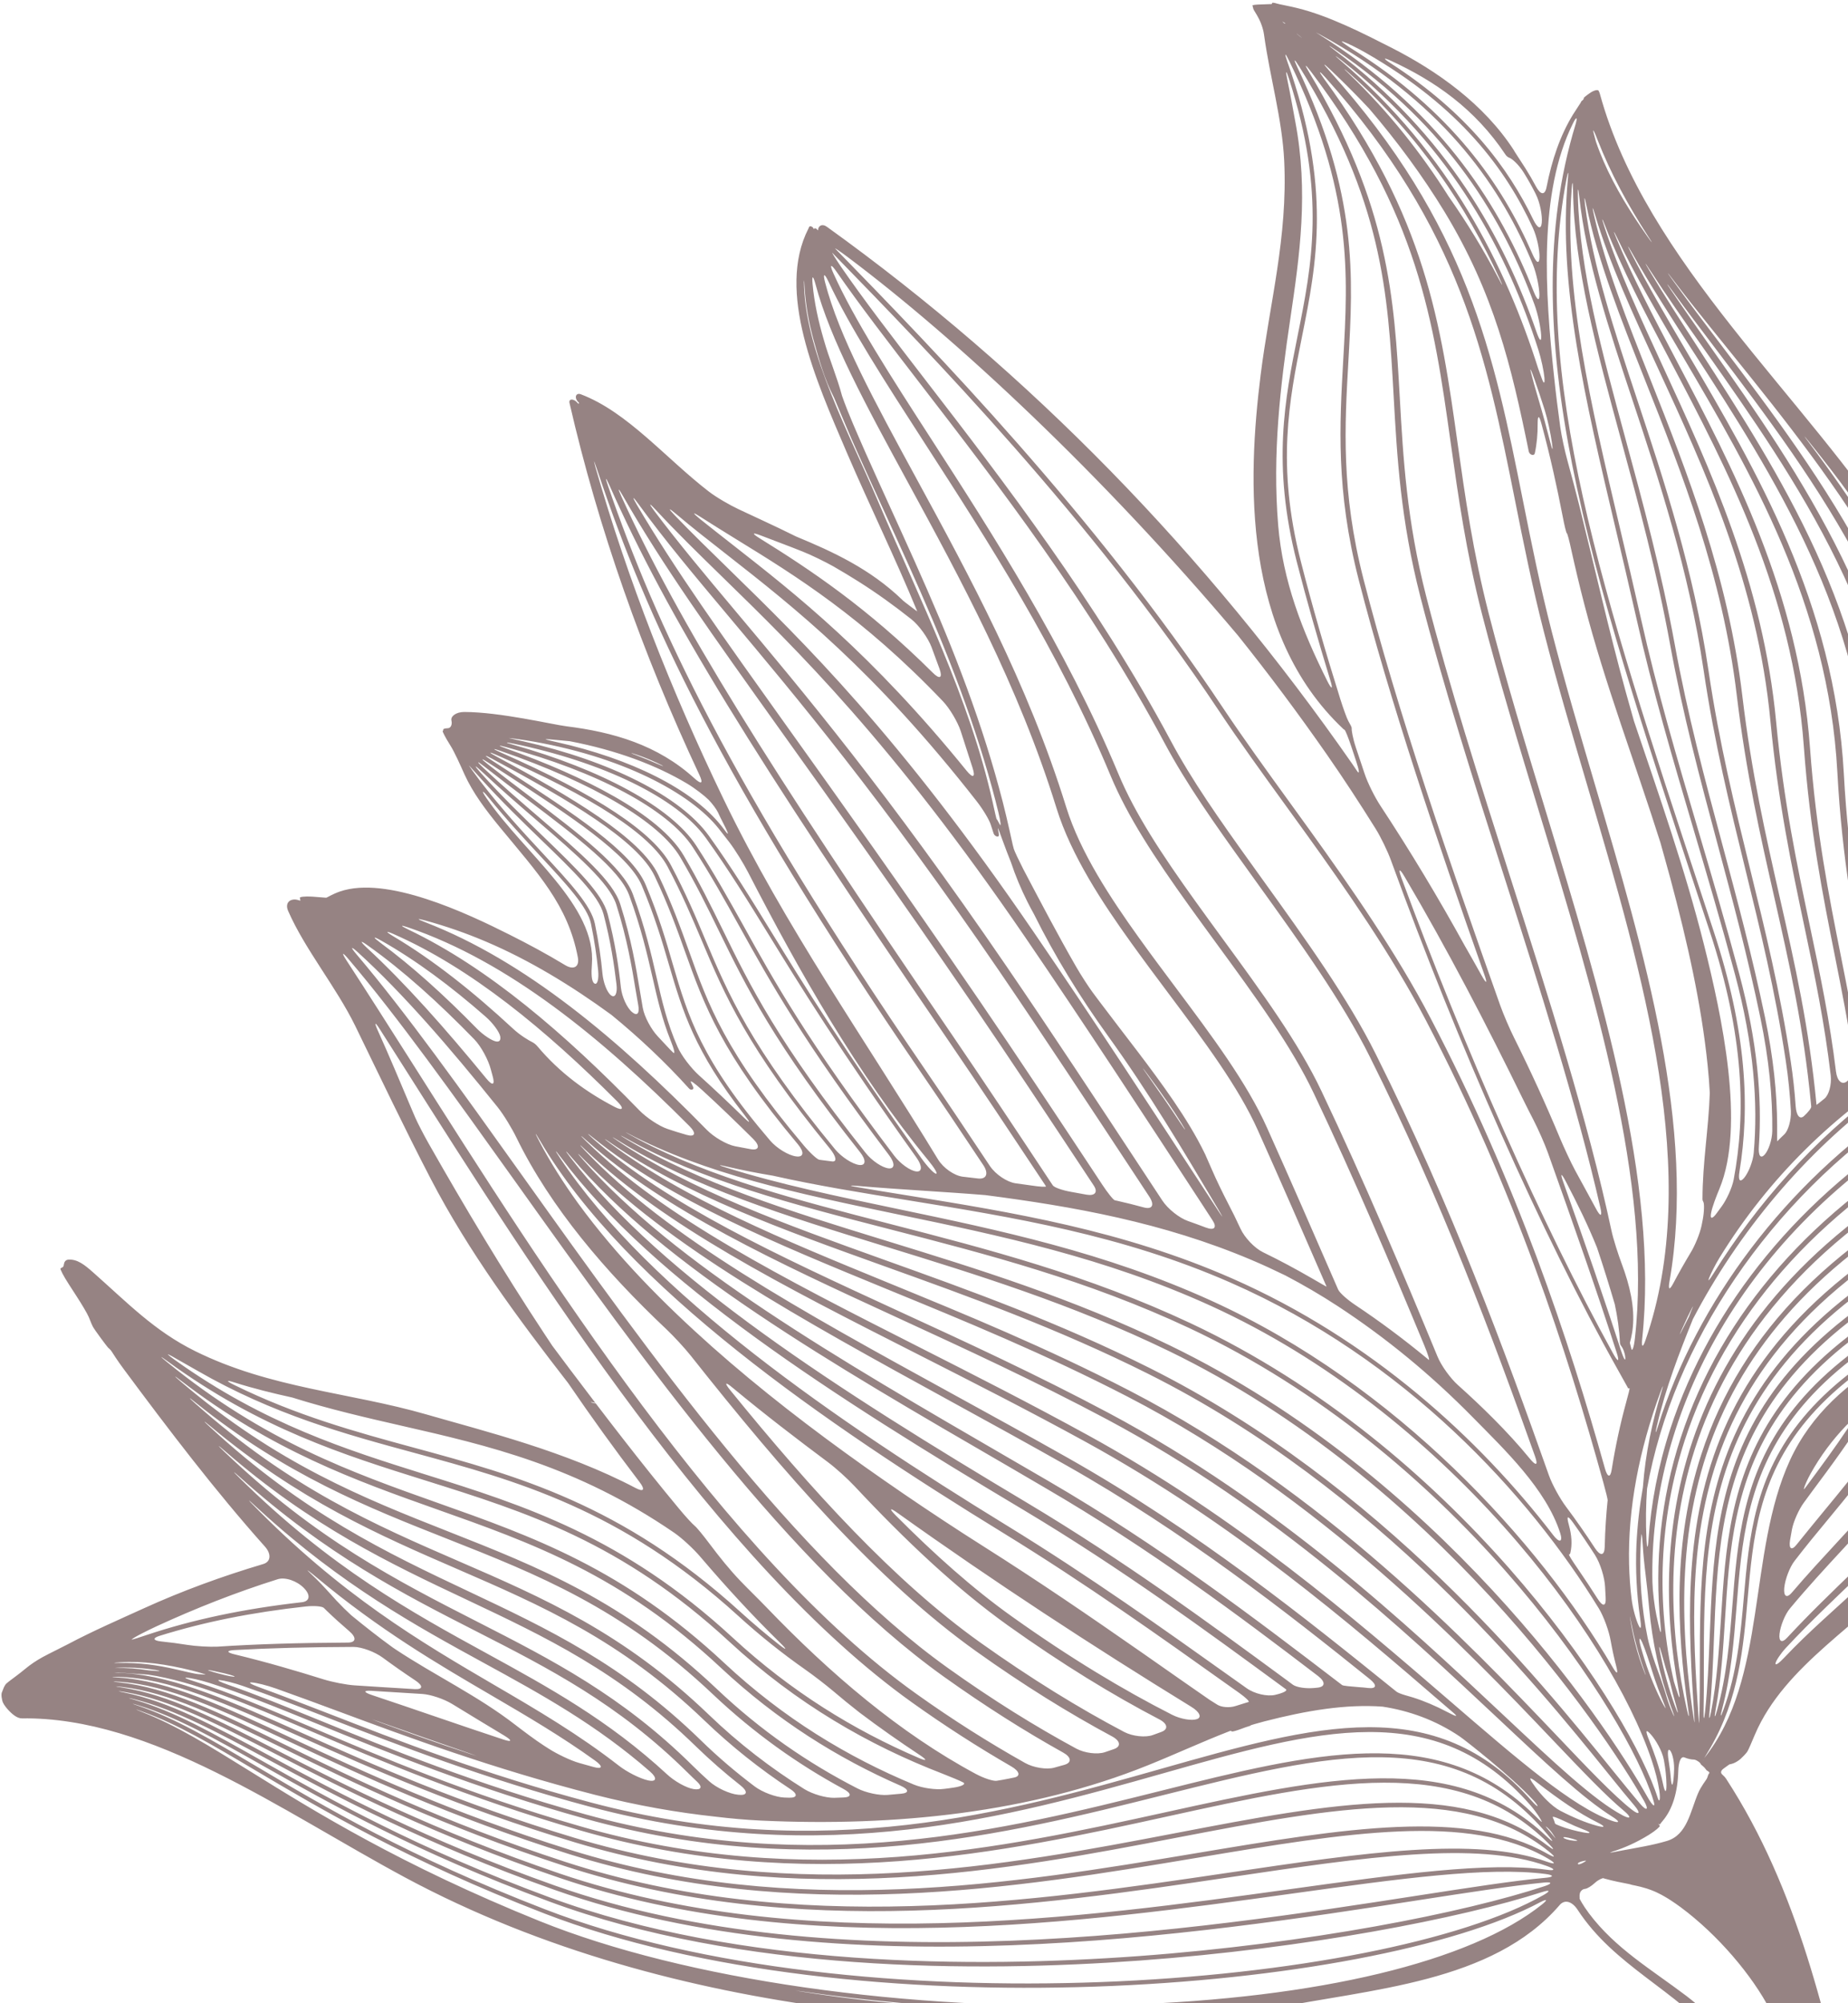 <svg width="348" height="377" xmlns="http://www.w3.org/2000/svg">

 <g>
  <title>background</title>
  <rect fill="none" id="canvas_background" height="379" width="350" y="-1" x="-1"/>
 </g>
 <g>
  <title>Layer 1</title>
  <path id="svg_1" fill-opacity="0.6" fill="#503131" d="m0.4,318.39c-0.26,0.42 -0.051,1.585 0.174,2.061c0.391,0.808 1.425,1.909 2.165,2.419c0.44,0.317 0.942,0.526 1.377,0.516c24.476,-0.301 48.852,17.411 72.178,29.948c25.833,13.875 54.069,21.089 80.303,24.584c27.728,3.677 57.122,5.294 82.708,0.136c18.779,-3.777 41.724,-4.837 54.391,-19.529c0.949,-1.114 2.337,-0.711 3.383,0.878c6.956,10.644 18.353,14.945 26.807,24.814c13.792,16.136 21.449,36.492 25.744,55.828c3.702,16.69 5.055,32.96 7.686,49.55c2.146,13.51 6.221,27.171 11.21,40.571c0.649,1.736 1.282,3.215 1.382,3.307c0.109,0.106 0.772,1.604 1.442,3.325c2.473,6.436 4.239,12.856 4.184,19.336c-0.042,5.042 -1.483,9.751 -1.122,14.888c0.575,8.106 4.902,14.375 12.635,17.053c1.206,0.414 2.266,0.564 3.197,0.498c1.549,-0.108 2.55,-0.723 2.588,-0.585c0.038,0.137 0.691,1.643 1.472,3.344c6.494,14.153 13.232,28.187 20.157,41.939c8.972,17.81 51.168,190.704 62.748,207.977c1.046,1.567 2.815,2.187 3.921,1.371c1.095,-0.808 1.106,-2.742 0.04,-4.295c-14.074,-20.609 -58.371,-196.714 -69.066,-219.257c-5.084,-10.7 -10.277,-21.506 -15.378,-32.38c-0.801,-1.707 -1.122,-4.348 -1.155,-6.063c-0.021,-1.165 -0.183,-2.391 -0.487,-3.595c-0.01,-0.056 -0.029,-0.103 -0.038,-0.159c-0.039,-0.095 0.567,1.218 1.307,2.928c1.687,3.828 3.354,7.629 4.97,11.447c9.098,21.258 18.08,42.809 29.669,63.243c6.182,10.904 45.51,175.541 52.345,186.087c0.03,0.041 0.06,0.081 0.079,0.129c0.05,0.067 0.754,-0.371 1.573,-0.975c0.829,-0.612 0.727,-2.421 -0.226,-4.077c-3.059,-5.28 -38.395,-164.83 -41.27,-170.182c-0.659,-1.225 -1.195,-2.552 -1.521,-3.396c-0.176,-0.459 -0.304,-0.703 -0.556,-1.125c-0.148,-0.245 -0.418,-0.67 -0.595,-0.895c-0.061,-0.079 -0.123,-0.158 -0.188,-0.238c-0.248,-0.314 -1.162,-1.937 -2.015,-3.607c-6.743,-13.119 -13.017,-26.44 -18.916,-39.83c-3.93,-8.923 -7.809,-17.862 -11.616,-26.855c-0.73,-1.717 -1.331,-3.303 -1.418,-3.549c-0.039,-0.138 -0.117,-0.287 -0.205,-0.449c-0.069,-0.115 -0.128,-0.238 -0.187,-0.36c-0.107,-0.21 -0.77,-1.75 -1.5,-3.468c-8.37,-20.036 -16.271,-40.231 -23.02,-60.47c-11.492,-34.378 -20.716,-68.981 -29.192,-103.557c-0.199,-0.805 -0.398,-1.632 -0.587,-2.445c-0.322,-1.357 -0.686,-3.863 -1.102,-5.605c-0.019,-0.069 -0.028,-0.145 -0.057,-0.227c-0.426,-1.756 -1.25,-4.586 -1.646,-6.343c-5.185,-23.07 -10.571,-47.461 -24.086,-68.234c-0.217,-0.337 -0.455,-0.596 -0.705,-0.805c-0.449,-0.373 -0.361,-0.789 0.243,-1.214c0.603,-0.425 1.074,-0.793 1.094,-0.767c0.02,0.027 0.325,-0.053 0.691,-0.178c0.366,-0.125 0.989,-0.502 1.379,-0.852c0.39,-0.35 0.925,-0.911 1.194,-1.275c0.268,-0.364 0.879,-1.85 1.479,-3.266c5.657,-13.286 20.374,-20.981 29.055,-31.219c7.001,-8.274 14.191,-16.355 20.276,-25.527c3.535,-5.321 7.73,-12.02 8.59,-19.488c0.188,-1.63 1.299,-3.402 2.702,-3.858c4.321,-1.408 8.581,-2.834 12.631,-4.395c35.544,-13.646 67.814,-47.28 57.046,-96.356c-0.018,-0.111 -0.2,-0.143 -0.171,-0.04c6.536,26.442 -3.028,47.416 -17.129,63.187c-6.963,7.789 -14.497,15.918 -23.512,21.164c-9.698,5.626 -20.416,9.272 -31.223,12.817c-0.304,0.101 -0.62,0.21 -0.945,0.305c-0.518,0.176 -1.476,0.013 -2.044,0.101c-0.335,0.06 -0.591,0.27 -0.689,0.674c0,0.021 0,0.042 -0.021,0.057c-0.01,0.028 -1.159,0.421 -2.563,0.897c-17.394,5.654 -37.44,12.727 -45.387,30.023c-8.062,17.567 -4.148,41.078 -16.163,56.076c-0.052,0.058 -0.083,0.123 -0.125,0.195c-0.052,0.122 -0.084,0.207 -0.094,0.173c-0.01,-0.014 0.654,-1.042 1.404,-2.34c5.348,-9.27 6.202,-18.845 7.011,-28.139c1.973,-22.348 4.008,-45.467 71.005,-64.357c34.661,-9.765 56.955,-41.212 61.081,-67.22c1.758,-11.07 0.284,-21.164 -4.101,-28.819c-0.944,-1.643 -1.946,-2.829 -2.017,-2.776c-0.072,0.053 -0.144,0.106 -0.144,0.106l-0.201,-0.079c-0.11,-0.043 -0.264,0.712 -0.431,1.664c-0.1,0.571 -0.211,1.129 -0.361,1.675c-5.075,23.478 -35.305,30.593 -54.301,37.14c-7.85,2.709 -15.644,5.646 -23.182,9.015c-1.334,0.591 -2.593,-0.322 -2.777,-2.071c-0.624,-5.793 -0.985,-11.551 -1.044,-17.223c0.089,-7.333 -0.382,-14.977 -1.855,-22.649c-1.442,-7.673 -3.794,-15.4 -6.927,-22.923c-3.123,-7.53 -7.018,-14.842 -11.393,-21.862c-3.666,-5.908 -7.658,-11.575 -11.825,-17.113c-1.138,-1.52 -1.108,-1.543 0.082,-0.06c2.705,3.366 5.31,6.723 7.723,10.077c11.32,15.787 18.877,32.323 23.367,50.295c2.269,9.071 4.007,17.789 3.592,26.502c-0.221,4.884 -1.065,10.104 0.691,15.31c0.067,0.198 0.438,0.401 0.432,0.136c-0.139,-6.958 1.688,-13.566 1.185,-20.566c-0.494,-6.903 -1.532,-13.922 -3.268,-20.944c-3.51,-14.202 -8.239,-28.642 -16.611,-41.698c-17.869,-27.829 -47.837,-52.856 -56.57,-84.716c-0.058,-0.185 -0.125,-0.363 -0.214,-0.525c-0.157,-0.277 -0.898,-0.082 -1.584,0.382c-0.695,0.472 -1.238,0.914 -1.219,0.983c0.029,0.082 -0.055,0.289 -0.209,0.403c-0.163,0.121 -0.307,0.248 -0.298,0.324c0.009,0.076 -0.716,1.087 -1.505,2.353c-2.43,3.947 -4.014,8.636 -4.996,13.689c-0.309,1.574 -1.117,1.508 -2.01,-0.152c-0.598,-1.132 -1.257,-2.261 -1.987,-3.42c-1.005,-1.598 -1.953,-2.968 -2.022,-3.125c-0.039,-0.075 -0.078,-0.17 -0.137,-0.251c-5.662,-8.741 -14.5,-14.931 -22.994,-19.263c-5.215,-2.652 -11.783,-6.024 -17.837,-7.499c-1.621,-0.397 -3.325,-0.693 -3.818,-0.846c-0.483,-0.161 -0.887,-0.194 -0.879,-0.076c-0.001,0.105 -0.074,0.2 -0.175,0.191c-0.05,-0.004 -0.101,-0.008 -0.161,-0.005c-0.587,0.019 -1.164,0.051 -1.741,0.063c-0.961,0.026 -1.69,0.088 -1.621,0.224c0.078,0.149 0.102,0.525 0.259,0.823c0.157,0.298 0.908,1.359 1.354,2.541c0.272,0.711 0.483,1.425 0.572,2.146c1.103,7.986 3.423,15.819 3.798,23.783c0.667,14.313 -2.741,26.705 -4.437,40.173c-2.487,19.829 -3.504,48.677 15.547,66.647c0.07,0.073 0.16,0.131 0.26,0.181c0.14,0.083 0.733,1.529 1.302,3.263c0.289,0.884 0.588,1.761 0.877,2.645c0.588,1.74 0.666,2.573 0.192,1.867c-0.286,-0.431 -0.582,-0.875 -0.879,-1.298c-27.675,-39.743 -60.864,-73.761 -98.944,-101.124c-0.48,-0.35 -0.894,-0.397 -1.189,-0.261c-0.571,0.255 -0.501,0.97 -0.521,0.923c-0.009,-0.034 -0.039,-0.074 -0.069,-0.073c-0.031,0.002 -0.08,-0.065 -0.13,-0.132c-0.039,-0.074 -0.089,-0.121 -0.129,-0.111c-0.031,0.002 -0.081,-0.023 -0.121,-0.056c-0.05,-0.046 -0.09,-0.058 -0.121,-0.035c-0.03,0.023 -0.061,0.024 -0.081,0.018c-0.02,-0.006 -0.081,0.04 -0.123,0.133c-0.042,0.093 -0.017,-0.215 -0.347,-0.427c-0.21,-0.135 -0.453,-0.163 -0.557,0.038c-0.042,0.072 -0.073,0.158 -0.136,0.308c-6.038,11.807 1.356,28.422 7.23,42.121c4.286,9.984 9.121,19.812 13.236,29.82c0.019,0.027 0.019,0.048 0.019,0.069c0.019,0.047 -0.56,-0.395 -1.309,-0.96c-0.75,-0.565 -1.379,-1.053 -1.428,-1.12c-0.02,-0.027 -0.05,-0.067 -0.09,-0.1c-6.063,-5.815 -12.988,-9.007 -19.999,-11.907c-1.986,-0.977 -3.962,-1.941 -5.95,-2.855c-1.636,-0.76 -3.261,-1.527 -4.897,-2.286c-1.596,-0.748 -4.12,-2.197 -5.588,-3.329c-8.119,-6.265 -15.298,-14.963 -24.072,-18.281c-0.924,-0.353 -1.274,0.609 -0.568,1.372c0.049,0.046 0.099,0.092 0.139,0.146c0.079,0.086 0.129,0.153 0.108,0.168c-0.02,0.015 -0.03,0.023 -0.03,0.023c0,0 -0.051,0.017 -0.123,0.049c-0.061,0.024 -0.444,-0.624 -1.069,-0.743c-0.393,-0.083 -0.72,0.096 -0.587,0.64c5.429,23.614 13.722,47.103 24.432,69.924c0.792,1.694 0.434,1.916 -0.951,0.661c-6.946,-6.282 -15.279,-8.662 -24.059,-9.76c-2.593,-0.321 -12.515,-2.688 -19.239,-2.694c-1.567,-0.003 -2.602,0.823 -2.423,1.602c0.189,0.792 -0.135,1.424 -0.651,1.453c-0.526,0.016 -0.922,0.122 -0.894,0.246c0.028,0.124 -0.014,0.238 -0.106,0.285c-0.082,0.039 0.496,1.207 1.364,2.575c0.878,1.361 1.979,3.882 2.75,5.59c1.562,3.444 3.976,6.673 6.634,9.908c7.179,8.719 12.856,14.654 14.717,24.565c0.315,1.756 -0.797,2.369 -2.35,1.445c-3.685,-2.229 -7.294,-4.141 -10.433,-5.717c-8.254,-4.156 -23.247,-11.187 -32.023,-8.167c-1.403,0.477 -2.466,1.178 -2.598,1.172c-0.121,0.007 -1.302,-0.115 -2.636,-0.208c-1.323,-0.079 -2.357,0.042 -2.319,0.221c0.037,0.179 0.074,0.422 0.103,0.525c0.039,0.116 -1.053,-0.527 -1.962,0.019c-0.521,0.323 -0.754,0.992 -0.345,1.932c3.178,7.262 9.03,14.269 12.641,21.646c4.677,9.592 9.262,19.253 14.203,28.753c7.138,13.719 16.359,26.19 25.886,38.455c4.306,6.305 8.766,12.497 13.409,18.574c1.159,1.505 0.837,1.991 -0.747,1.151c-13.154,-6.917 -28.372,-10.655 -39.342,-13.821c-14.432,-4.172 -29.276,-4.853 -43.57,-11.923c-7.674,-3.798 -12.704,-9.071 -19.253,-14.859c-1.535,-1.352 -2.932,-2.495 -4.644,-2.35c-0.486,0.048 -0.735,0.397 -0.813,0.869c-0.011,0.071 -0.033,0.149 -0.034,0.233c-0.022,0.12 -0.105,0.264 -0.197,0.311c-0.082,0.039 -0.255,0.147 -0.398,0.232c-0.143,0.084 0.563,1.448 1.599,3.044c0.454,0.7 0.907,1.401 1.351,2.087c1.036,1.596 2.119,3.406 2.381,4.061c0.165,0.396 0.331,0.792 0.486,1.195c0.068,0.177 0.166,0.374 0.274,0.584c0.167,0.312 0.849,1.279 1.492,2.15c0.643,0.871 1.257,1.681 1.376,1.8c0.08,0.066 0.149,0.138 0.229,0.204c0.179,0.157 0.318,0.324 0.427,0.492c0.197,0.31 1.163,1.833 2.301,3.354c8.45,11.383 17.142,22.816 26.556,33.364c1.261,1.409 1.136,2.868 -0.286,3.297c-7.753,2.306 -15.301,5.061 -22.545,8.358c-4.625,2.109 -9.575,4.251 -14.267,6.741c-1.285,0.68 -3.425,1.7 -4.711,2.401c-1.194,0.653 -2.329,1.408 -3.374,2.283c-1.117,0.929 -2.279,1.749 -2.658,2.05c-0.235,0.174 -0.643,0.488 -0.848,0.681c-0.154,0.134 -0.402,0.552 -0.465,0.723c-0.428,1.096 -0.32,0.817 -0.32,0.817zm354.786,-56.52c1.33,-0.94 2.71,-1.813 4.109,-2.66c1.256,-0.74 1.792,-0.163 1.103,1.195c-4.431,8.799 -10.838,16.613 -17.131,24.218c-1.66,2.013 -3.322,4.047 -4.963,6.086c-0.919,1.155 -1.479,0.782 -1.22,-0.838c0.113,-0.684 0.235,-1.354 0.357,-2.024c0.309,-1.594 1.326,-3.794 2.205,-5.002c0.538,-0.728 1.086,-1.464 1.624,-2.213c3.587,-4.801 7.196,-9.702 10.395,-14.9c0.809,-1.239 2.335,-3.028 3.521,-3.862zm-10.784,23.883c6.788,-8.219 13.731,-16.657 18.187,-26.386c0.639,-1.383 2.164,-3.088 3.478,-3.706c0.653,-0.316 1.325,-0.605 1.987,-0.907c1.334,-0.592 2.273,-0.477 2.069,0.253c-0.129,0.426 -0.257,0.852 -0.396,1.286c-4.058,12.645 -13.981,23.365 -23.575,33.738c-2.944,3.188 -5.919,6.398 -8.733,9.697c-0.949,1.114 -1.579,0.71 -1.421,-0.918c0.168,-1.636 1.034,-3.89 1.943,-5.058c2.097,-2.728 4.274,-5.37 6.461,-7.999zm26.688,-28.664c0.223,-0.683 0.427,-1.371 0.62,-2.052c0.332,-1.136 1.689,-2.51 3.062,-3.027c0.611,-0.244 1.242,-0.482 1.862,-0.691c1.394,-0.511 2.269,0.375 1.88,1.925c-0.27,1.07 -0.561,2.133 -0.891,3.184c-1.003,3.226 -2.207,6.35 -3.591,9.339c-1.403,2.94 -3.106,5.688 -4.958,8.298c-7.521,10.355 -17.13,18.607 -26.114,27.536c-2.179,2.147 -4.318,4.347 -6.407,6.593c-0.989,1.082 -1.62,0.761 -1.444,-0.735c0.176,-1.497 1.03,-3.66 1.979,-4.774c3.249,-3.91 6.728,-7.679 10.187,-11.412c9.676,-10.497 19.671,-21.311 23.815,-34.184zm-30.977,21.933c0.241,-0.551 0.513,-1.083 0.794,-1.602c1.897,-3.428 4.16,-6.424 6.701,-9.087c1.009,-1.054 1.237,-0.83 0.408,0.403c-2.498,3.749 -5.166,7.354 -7.812,10.923c-0.125,0.174 -0.259,0.356 -0.393,0.517c-0.207,0.277 -0.107,-0.252 0.302,-1.154zm10.538,19.097c-4.877,4.574 -10.035,8.94 -14.655,13.841c-0.998,1.068 -1.724,1.562 -1.646,1.069c0.079,-0.493 0.929,-1.783 1.918,-2.864c2.439,-2.629 4.958,-5.151 7.527,-7.647c9.032,-8.821 18.662,-17.088 26.315,-27.52c1.893,-2.619 3.627,-5.39 5.072,-8.424c1.404,-3.024 2.639,-6.171 3.663,-9.454c0.448,-1.428 0.856,-2.888 1.194,-4.38c0.369,-1.556 1.284,-3.101 2.169,-3.402c0.885,-0.301 1.242,0.698 0.733,2.171c-6.251,18.736 -19.001,34.151 -32.29,46.61zm-32.198,-51.355c-0.137,0.35 -0.274,0.7 -0.411,1.049c-0.407,0.777 -0.815,1.575 -1.201,2.357c-0.659,1.314 -0.678,1.246 -0.049,-0.151c0.347,-0.773 0.703,-1.554 1.07,-2.321c0.659,-1.377 1.066,-2.133 0.907,-1.705c-0.105,0.264 -0.21,0.528 -0.316,0.771zm47.465,-54.456c-0.98,0.516 -2.025,-0.494 -2.34,-2.249c-1.732,-9.758 -3.32,-20.864 -3.629,-34.757c-0.865,-37.523 -21.372,-66.634 -37.857,-90.039c-2.56,-3.639 -5.04,-7.171 -7.371,-10.607c-1.066,-1.573 -1.025,-1.603 0.093,-0.068c2.64,3.621 5.451,7.343 8.362,11.179c18.392,24.254 41.279,54.446 41.705,94.011c0.084,10.953 1.046,20.203 2.297,28.432c0.274,1.764 -0.281,3.582 -1.26,4.098zm-4.683,2.545c-0.96,0.543 -1.883,0.106 -2.088,-0.985c-0.12,-0.656 -0.241,-1.313 -0.362,-1.969c-2.149,-11.417 -4.567,-24.354 -5.209,-41.46c-1.312,-34.81 -18.485,-61.331 -33.635,-84.727c-3.354,-5.165 -6.549,-10.115 -9.394,-14.89c-0.964,-1.628 -0.913,-1.645 0.112,-0.062c3.167,4.889 6.714,9.932 10.421,15.188c17.177,24.385 36.656,52.039 37.499,89.019c0.332,14.353 1.996,25.755 3.795,35.753c0.315,1.755 -0.19,3.598 -1.139,4.133zm-4.574,2.693c-0.94,0.59 -1.926,-0.359 -2.231,-2.101c-0.546,-3.138 -1.151,-6.294 -1.766,-9.547c-2.133,-11.201 -4.565,-23.879 -5.45,-40.308c-1.742,-32.05 -16.471,-57.103 -29.469,-79.19c-3.866,-6.567 -7.527,-12.79 -10.574,-18.781c-0.852,-1.669 -0.791,-1.694 0.143,-0.043c3.371,5.96 7.395,12.183 11.626,18.729c15.022,23.201 32.057,49.493 33.337,83.851c0.649,17.225 3.086,30.23 5.235,41.689c0.149,0.78 0.288,1.568 0.427,2.335c0.252,1.284 -0.329,2.789 -1.278,3.366zm-4.497,2.905c-0.941,0.632 -1.887,-0.243 -2.141,-2.001c-0.92,-6.258 -2.116,-12.249 -3.341,-18.406c-2.308,-11.59 -4.691,-23.579 -5.84,-39.338c-2.133,-29.153 -14.471,-52.616 -25.378,-73.305c-4.168,-7.918 -8.082,-15.362 -11.04,-22.454c-0.72,-1.725 -0.649,-1.736 0.173,-0.045c3.334,6.96 7.604,14.223 12.16,21.959c12.899,21.931 27.52,46.774 29.238,78.448c0.884,16.514 3.335,29.26 5.487,40.509c0.671,3.522 1.313,6.92 1.895,10.3c0.285,1.778 -0.262,3.694 -1.213,4.333zm-4.419,3.096c-0.921,0.68 -1.797,-0.164 -2.011,-1.911c-1.169,-9.594 -2.989,-18.272 -4.894,-27.281c-2.422,-11.506 -4.948,-23.411 -6.37,-38.49c-2.466,-26.112 -12.477,-47.773 -21.317,-66.882c-4.327,-9.375 -8.361,-18.096 -11.047,-26.384c-0.568,-1.755 -0.477,-1.76 0.193,-0.018c3.095,7.964 7.48,16.303 12.198,25.244c10.818,20.547 23.078,43.841 25.186,72.681c1.157,15.835 3.55,27.859 5.867,39.503c1.271,6.392 2.514,12.639 3.449,19.175c0.245,1.745 -0.343,3.691 -1.254,4.363zm-4.188,3.216c-0.83,0.675 -1.496,1.208 -1.496,1.166c0.001,-0.021 0.001,-0.042 0.001,-0.063c-1.38,-14.552 -4.068,-26.441 -6.927,-39.032c-2.603,-11.496 -5.311,-23.39 -7.027,-37.819c-2.713,-22.762 -10.483,-42.35 -17.33,-59.616c-4.39,-11.067 -8.43,-21.275 -10.609,-30.91c-0.396,-1.758 -0.295,-1.749 0.222,0.002c2.684,9.034 7.07,18.532 11.817,28.797c8.78,19.008 18.743,40.539 21.183,66.401c1.431,15.156 3.956,27.103 6.387,38.643c1.963,9.257 3.809,18.164 4.972,28.072c0.184,1.749 -0.353,3.678 -1.193,4.36zm-3.866,3.288c-0.77,0.693 -1.424,-0.129 -1.547,-1.86c-0.179,-2.705 -0.486,-5.543 -0.933,-8.505c-2,-13.184 -4.864,-24.818 -7.633,-36.089c-2.844,-11.607 -5.813,-23.62 -7.853,-37.437c-2.796,-18.89 -8.415,-35.842 -13.368,-50.78c-4.405,-13.272 -8.414,-25.387 -9.866,-36.78c-0.214,-1.747 -0.113,-1.739 0.242,0.028c2.087,10.283 6.39,21.145 11.081,32.984c6.828,17.198 14.549,36.677 17.244,59.266c1.736,14.497 4.433,26.42 7.056,37.964c2.839,12.543 5.528,24.39 6.91,38.858c0.017,0.194 0.024,0.376 0.051,0.562c0.015,0.3 -0.604,1.088 -1.384,1.788zm-3.655,3.402c-0.442,0.409 -0.863,0.824 -1.285,1.259c-0.02,0.015 -0.041,0.051 -0.072,0.074c-0.041,0.03 -0.019,-1.29 -0.022,-2.986c-0.022,-6.092 -0.712,-12.789 -2.278,-20.309c-2.429,-11.645 -5.279,-22.275 -8.043,-32.575c-3.356,-12.494 -6.52,-24.3 -8.962,-37.634c-2.544,-13.921 -5.949,-26.481 -9.259,-38.635c-4.522,-16.644 -8.615,-31.678 -8.982,-45.715c-0.043,-1.708 0.068,-1.686 0.252,0.042c1.292,11.925 5.474,24.596 10.09,38.498c4.935,14.89 10.534,31.773 13.322,50.566c2.049,13.872 5.018,25.906 7.871,37.548c2.76,11.236 5.624,22.87 7.604,35.985c0.512,3.35 0.804,6.509 0.977,9.529c0.063,1.734 -0.504,3.664 -1.213,4.353zm-3.754,3.869c-0.752,0.803 -1.186,0.129 -1.068,-1.532c0.635,-9.144 -0.265,-19.681 -3.686,-32.478c-2.545,-9.489 -5.19,-18.47 -7.758,-27.155c-3.996,-13.553 -7.771,-26.358 -10.758,-39.724c-1.32,-5.88 -2.673,-11.611 -3.978,-17.128c-5.553,-23.482 -10.499,-44.471 -9.074,-63.64c0.118,-1.661 0.229,-1.618 0.262,0.076c0.189,14.437 4.376,29.878 9.032,46.982c3.301,12.12 6.706,24.659 9.241,38.525c2.441,13.375 5.615,25.216 8.97,37.73c2.765,10.28 5.615,20.91 8.025,32.508c1.659,7.968 2.313,15.001 2.25,21.364c-0.028,1.676 -0.717,3.676 -1.458,4.472zm-3.833,4.34c-0.794,0.959 -1.16,0.463 -0.891,-1.143c1.976,-12.04 1.41,-26.323 -4.892,-45.38l-2.496,-7.579c-18.329,-55.421 -32.167,-97.241 -25.179,-133.872c0.299,-1.587 0.41,-1.544 0.251,0.105c-1.839,19.744 3.23,41.306 8.953,65.511c1.305,5.518 2.648,11.235 3.977,17.128c2.997,13.4 6.772,26.226 10.788,39.806c2.558,8.672 5.213,17.645 7.758,27.134c3.574,13.347 4.347,24.227 3.526,33.632c-0.158,1.629 -1.001,3.7 -1.795,4.659zm-4.192,5.31c-0.31,0.415 -0.61,0.844 -0.921,1.259c-0.859,1.214 -1.345,1.262 -1.123,0.084c0.201,-1.184 0.992,-3.176 1.581,-4.605c4.926,-11.856 0.44,-32.543 -2.892,-45.84c-3.561,-14.185 -8.46,-28.148 -13.206,-42.162c-0.516,-1.814 -1.023,-3.614 -1.529,-5.435c-3.227,-11.698 -5.847,-23.409 -8.78,-35.18c-0.703,-2.794 -1.446,-5.6 -2.219,-8.405c-0.487,-1.752 -1.108,-4.586 -1.353,-6.331c-0.434,-3.116 -0.819,-6.208 -1.143,-9.282c-1.748,-16.206 -2.972,-34.766 3.542,-47.877c0.68,-1.371 0.899,-1.202 0.45,0.31c-11.894,39.217 2.762,83.579 22.777,144.135l2.505,7.572c6.543,19.831 6.83,34.445 4.526,46.767c-0.309,1.595 -1.346,3.789 -2.215,4.99zm-133.352,-67.238c-0.067,-0.261 -0.143,-0.515 -0.2,-0.763c-0.781,-3.565 -1.602,-7.183 -2.595,-10.757c-1.946,-7.177 -4.327,-14.323 -7.023,-21.403c-5.34,-14.175 -12.031,-27.996 -18.206,-41.867c-1.51,-3.482 -3.082,-6.939 -4.319,-10.457c-0.943,-3.57 -2.444,-7.017 -3.428,-10.535c-1.025,-3.488 -1.806,-7.032 -2.114,-10.469c-0.164,-1.743 0.098,-1.688 0.565,0.059c2.744,10.336 9.449,22.676 17.392,37.25c9.759,17.913 20.834,38.23 27.971,61.287c2.776,8.946 8.677,17.862 14.086,25.382c2.254,3.14 4.62,6.302 6.896,9.343c6.828,9.122 13.291,17.749 16.939,25.905c4.391,9.783 8.709,19.703 12.89,29.31c0.02,0.047 0.029,0.082 0.049,0.109c0.029,0.061 -1.213,-0.658 -2.765,-1.562c-3.036,-1.756 -6.123,-3.411 -9.223,-4.912c-1.585,-0.776 -3.454,-2.751 -4.235,-4.452c-0.742,-1.627 -1.545,-3.25 -2.398,-4.877c-0.873,-1.675 -2.184,-4.372 -2.905,-6.056c-0.438,-1.001 -0.877,-2.002 -1.326,-3.017c-1.692,-3.514 -3.761,-6.831 -5.953,-10.058c-4.395,-6.426 -9.272,-12.475 -13.904,-18.643c-0.455,-0.617 -0.92,-1.226 -1.385,-1.856c-0.752,-1.019 -2.153,-3.173 -3.097,-4.816c-3.471,-6.031 -6.668,-12.14 -9.934,-18.343c-0.842,-1.677 -1.664,-3.369 -1.778,-3.802zm-83.63,-20.246c8.912,1.705 16.378,4.559 22.057,7.946c1.552,0.925 3.379,2.351 4.115,3.091c0.726,0.748 1.488,1.801 1.742,2.338c0.156,0.32 0.293,0.633 0.449,0.952c0.334,0.645 0.647,1.283 0.98,1.948c0.538,1.073 0.593,1.447 0.118,0.824c-0.287,-0.367 -0.564,-0.743 -0.852,-1.111c-5.558,-7.016 -17.185,-12.721 -31.079,-15.821c-1.622,-0.355 -2.457,-0.588 -1.861,-0.551c0.353,0.029 0.707,0.037 1.07,0.079c1.081,0.093 2.171,0.199 3.261,0.305zm213.322,86.189c-0.002,0.168 0.055,0.353 0.164,0.521c0.177,0.283 0.184,1.749 -0.115,3.336c-0.067,0.381 -0.144,0.748 -0.221,1.115c-0.329,1.568 -1.286,3.848 -2.075,5.114c-1.133,1.892 -2.237,3.825 -3.27,5.789c-0.709,1.331 -0.98,1.178 -0.691,-0.422c5.04,-28.733 -4.647,-61.628 -14.095,-93.643c-2.788,-9.454 -5.672,-19.252 -8.097,-28.685c-2.196,-8.567 -3.833,-16.697 -5.403,-24.565c-5.516,-27.609 -10.378,-51.89 -36.498,-80.958c-1.262,-1.409 -1.189,-1.504 0.175,-0.212c2.519,2.385 4.977,4.836 7.362,7.383c5.24,6.113 10.048,12.606 14.214,19.449c9.295,15.335 12.533,28.848 15.838,45.064c0.131,0.649 1.007,0.914 1.137,0.341c0.383,-1.752 0.545,-3.611 0.536,-5.53c-0.003,-1.696 0.27,-1.69 0.737,0.056c1.65,6.07 2.92,11.904 3.974,17.337c0.326,1.748 0.686,3.179 0.778,3.174c0.101,0.008 0.482,1.425 0.857,3.197c0.744,3.364 1.549,6.746 2.424,10.117c3.891,15.039 9.613,29.947 14.354,44.938c0.64,2.303 1.29,4.597 1.91,6.894c3.126,11.689 5.796,23.426 6.973,34.981c0.184,1.748 0.317,3.493 0.41,5.225c-0.232,6.798 -1.365,13.038 -1.378,19.984zm-30.713,-170.267c0.028,1.387 -0.423,1.12 -1.102,-0.615c-6.067,-15.482 -16.886,-32.923 -38.266,-46.959c-1.531,-1.003 -2.742,-1.744 -2.702,-1.733c0.04,0.012 1.343,0.706 2.906,1.603c21.819,12.552 32.155,27.947 37.932,42.05c0.69,1.727 1.204,4.267 1.232,5.654zm17.6,194.337c0.364,-3.727 -0.541,-7.78 -2.101,-11.929c-0.649,-1.736 -1.564,-4.54 -1.94,-6.291c-4.463,-20.849 -11.881,-44.052 -19.145,-66.767c-5.628,-17.628 -11.458,-35.874 -15.717,-52.483c-3.689,-14.36 -4.347,-26.132 -4.99,-37.501c-1.043,-18.549 -2.039,-36.201 -17.033,-61.12c-0.975,-1.62 -0.852,-1.711 0.297,-0.198c20.262,26.787 23.118,46.979 26.333,69.908c1.424,10.069 2.882,20.463 5.896,32.215c3.08,11.993 6.948,24.709 10.681,37.006c10.537,34.67 21.391,70.389 18.098,99.344c-0.179,1.643 -0.506,2.485 -0.658,1.915c-0.153,-0.571 -0.276,-1.06 -0.285,-1.136c0.011,-0.05 0.405,-1.314 0.564,-2.963zm-6.744,-14.942c1.215,3.617 2.32,7.171 3.345,10.659c0.507,2.4 0.862,4.809 0.964,7.239c0.017,0.237 0.124,0.468 0.283,0.662c0.267,0.319 0.648,1.178 0.724,2.095c0.086,0.909 -0.317,0.234 -0.876,-1.508c-3.099,-9.597 -6.788,-20.229 -10.791,-31.479c-0.619,-1.738 -0.406,-1.792 0.467,-0.138c2.158,4.123 4.203,8.286 5.884,12.47zm-51.143,-220.224c25.472,28.511 30.269,52.426 35.701,79.6c1.58,7.903 3.206,16.062 5.422,24.676c2.424,9.475 5.328,19.278 8.126,28.767c10.693,36.273 21.732,73.678 11.014,104.614c-0.509,1.473 -0.78,1.321 -0.612,-0.315c3.135,-29.149 -7.699,-64.82 -18.217,-99.442c-3.733,-12.277 -7.592,-24.958 -10.663,-36.916c-2.985,-11.649 -4.454,-22.015 -5.868,-32.028c-3.18,-22.603 -5.999,-42.574 -25.16,-68.704c-1.117,-1.556 -1.004,-1.661 0.257,-0.252zm37.248,192.382c0.637,1.29 1.293,2.586 1.96,3.875c0.862,1.682 2.091,4.44 2.71,6.178c4.825,13.521 9.309,26.279 12.937,37.578c0.558,1.741 0.253,1.821 -0.66,0.176c-13.504,-24.507 -27.956,-57.26 -39.897,-89.589c-0.639,-1.744 -0.354,-1.83 0.6,-0.195c8.109,13.727 15.471,27.922 22.35,41.977zm-14.092,-170.05c-5.047,-7.994 -11.159,-15.761 -18.626,-22.942c-1.354,-1.299 -1.333,-1.356 0.062,-0.108c13.166,11.754 22.008,25.167 28.132,38.434c0.781,1.701 0.72,1.725 -0.153,0.051c-2.785,-5.316 -5.936,-10.485 -9.415,-15.434zm19.488,46.367c0.245,1.682 0.115,1.613 -0.332,-0.149c-0.684,-2.684 -1.428,-5.406 -2.253,-8.172c-0.527,-1.743 -1.138,-3.963 -1.375,-4.948c-0.247,-0.977 0.067,-0.381 0.675,1.365c0.667,1.889 1.293,3.808 1.909,5.714c0.548,1.749 1.14,4.522 1.376,6.19zm-47.123,-76.18c0.189,0.171 -0.03,0.002 -0.489,-0.384c-0.459,-0.386 -0.619,-0.517 -0.349,-0.322c0.28,0.208 0.639,0.522 0.838,0.707zm45.097,55.955c0.078,1.413 -0.272,1.153 -0.881,-0.593c-6.045,-17.445 -16.787,-37.075 -37.905,-52.939c-1.479,-1.103 -1.457,-1.181 0.063,-0.15c21.384,14.447 31.779,32.387 37.471,47.959c0.639,1.744 1.174,4.31 1.252,5.723zm0.617,8.013c0.093,1.153 -0.101,1.255 -0.479,0.208c-0.232,-0.636 -0.454,-1.259 -0.687,-1.895c-6.048,-19.119 -16.661,-40.481 -37.117,-57.891c-1.416,-1.212 -1.395,-1.269 0.073,-0.137c21.159,16.477 31.414,36.818 37.062,54.453c0.558,1.742 1.046,4.094 1.148,5.261zm-52.255,141.127c-3.776,-8.436 -10.328,-17.183 -17.265,-26.453c-2.276,-3.041 -4.621,-6.176 -6.866,-9.302c-5.27,-7.354 -11.024,-16.006 -13.675,-24.568c-7.234,-23.317 -18.367,-43.756 -28.185,-61.791c-7.933,-14.582 -14.629,-26.866 -17.215,-36.946c-0.456,-1.754 -0.122,-1.773 0.669,-0.08c3.997,8.521 10.506,18.604 18.16,30.451c11.756,18.198 25.091,38.834 34.919,62.432c3.231,7.761 8.283,15.441 14.848,24.592c1.691,2.355 3.402,4.695 5.103,7.021c7.261,9.922 14.105,19.281 18.338,28.229c7.655,16.111 14.539,32.315 20.786,47.375c0.72,1.726 1.084,2.947 0.845,2.752c-0.16,-0.131 -0.3,-0.256 -0.449,-0.373c-4.361,-3.594 -8.807,-6.897 -13.348,-9.922c-1.521,-1.01 -2.986,-2.31 -3.259,-2.937c-0.166,-0.374 -0.331,-0.77 -0.497,-1.144c-4.181,-9.607 -8.509,-19.54 -12.909,-29.336zm-22.498,-10.043c1.376,1.842 2.721,3.707 4.025,5.602c0.809,1.183 1.599,2.381 2.348,3.588c0.995,1.605 0.913,1.645 -0.123,0.07c-2.062,-3.137 -4.206,-6.213 -6.321,-9.207c-1.097,-1.551 -1.067,-1.574 0.071,-0.053zm10.615,24.984c0.542,0.842 1.095,1.676 1.637,2.518c0.908,1.38 0.332,1.971 -1.276,1.356c-1.115,-0.419 -2.231,-0.838 -3.357,-1.228c-1.619,-0.565 -3.775,-2.266 -4.821,-3.854c-1.224,-1.851 -2.448,-3.701 -3.661,-5.56c-8.456,-12.849 -17.199,-26.128 -25.693,-38.535c-22.508,-32.894 -38.31,-51.71 -51.017,-66.825c-5.773,-6.879 -10.782,-12.851 -15.275,-18.832c-1.138,-1.52 -1.025,-1.625 0.256,-0.231c3.836,4.146 7.947,8.152 12.456,12.547c14.244,13.878 31.942,31.128 57.097,67.865c11.111,16.253 22.565,33.805 33.654,50.778zm-91.363,-71.21c0.684,0.862 1.357,1.732 2.021,2.588c1.098,1.446 2.665,3.975 3.527,5.658c9.596,18.634 20.606,37.984 33.882,54.149c1.21,1.468 1.889,2.602 1.495,2.562c-0.393,-0.041 -1.616,-1.333 -2.724,-2.876c-14.642,-20.459 -22.316,-32.912 -28.187,-42.472c-3.999,-6.511 -7.457,-12.117 -11.847,-18.235c-5.378,-7.501 -18.8,-14.139 -34.929,-17.783c-1.622,-0.356 -2.831,-0.623 -2.72,-0.622c0.111,0.001 1.524,0.159 3.138,0.417c18.123,2.918 31.113,10.019 36.344,16.614zm-20.901,16.09c-1.009,-3.872 -5.897,-8.588 -12.089,-14.557c-3.624,-3.495 -7.815,-7.545 -11.877,-12.084c-1.261,-1.409 -1.168,-1.519 0.206,-0.235c3.615,3.398 7.255,6.53 10.636,9.439c7.23,6.217 13.472,11.59 14.76,15.691c2.058,6.536 2.904,11.647 3.65,16.149c0.167,0.953 0.323,1.873 0.481,2.771c0.278,1.534 -0.216,2.086 -1.184,1.267c-0.967,-0.818 -1.895,-2.866 -2.089,-4.607c-0.421,-3.913 -1.067,-8.365 -2.494,-13.834zm-77.332,85.904c14.386,8.286 27.785,11.937 40.893,15.493c19.128,5.2 38.891,10.573 60.971,30.634c4.125,3.768 8.358,7.125 12.657,10.143c1.5,1.046 3.877,2.874 5.303,4.078c1.625,1.388 3.282,2.733 4.96,4.041c3.676,2.774 7.445,5.417 11.246,7.933c1.531,1.002 1.466,1.278 -0.141,0.58c-12.17,-5.221 -24.015,-12.463 -35.052,-22.662c-20.602,-18.999 -39.475,-24.925 -57.735,-30.642c-15,-4.706 -30.393,-9.536 -47.205,-21.538c-1.499,-1.068 -1.817,-1.413 -0.715,-0.798c1.102,0.615 3.256,1.841 4.819,2.738zm56.075,59.24c-13.913,-8.138 -28.978,-16.938 -45.994,-34.443c-0.099,-0.113 -0.178,-0.22 -0.278,-0.333c-0.149,-0.18 0.828,0.714 2.212,1.99c15.334,13.984 29.165,21.562 42.024,28.594c10.834,5.917 21.137,11.585 31.267,20.424c1.406,1.219 1.231,2.011 -0.351,1.667c-1.582,-0.344 -4.039,-1.616 -5.497,-2.755c-7.568,-5.885 -15.311,-10.44 -23.384,-15.144zm-68.348,-8.604c-0.151,-0.013 0.768,-0.588 2.073,-1.24c0.846,-0.439 1.702,-0.843 2.558,-1.247c7.377,-3.395 14.979,-6.398 22.846,-8.871c1.413,-0.442 3.615,0.314 4.918,1.65c1.313,1.329 1.142,2.512 -0.377,2.681c-10.931,1.235 -20.469,3.244 -29.223,6.165c-1.393,0.469 -2.643,0.874 -2.795,0.862zm206.965,-67.147c32.741,14.367 56.109,39.793 69.289,61.29c0.984,1.612 1.931,4.351 2.236,6.114c0.278,1.555 0.607,3.093 0.997,4.585c0.467,1.747 0.223,1.823 -0.731,0.188c-13.745,-23.377 -40.505,-52.905 -75.506,-68.813c-20.076,-9.118 -39.929,-13.265 -59.126,-17.275c-11.388,-2.382 -22.171,-4.631 -32.162,-7.755c-1.619,-0.502 -1.618,-0.607 0.014,-0.217c2.901,0.675 5.824,1.25 8.759,1.735c8.171,1.837 16.663,3.209 25.276,4.596c19.888,3.23 40.452,6.542 60.954,15.552zm60.706,47.498c-13.902,-18.105 -34.225,-36.792 -60.561,-48.351c-20.622,-9.045 -41.257,-12.387 -61.185,-15.609c-3.117,-0.495 -6.213,-1.005 -9.289,-1.53c-1.623,-0.272 -1.632,-0.369 -0.036,-0.242c8.29,0.714 16.434,1.1 24.129,1.736c16.559,2.147 33.438,5.135 50.118,12.204c2.16,0.911 4.277,1.895 6.374,2.915c3.329,1.746 6.644,3.668 9.886,5.789c9.164,6.011 17.536,12.897 25.474,20.973c5.948,6.045 13.725,13.433 16.391,21.693c0.568,1.755 -0.153,1.935 -1.301,0.422zm-119.036,-216.471c14.25,18.47 31.985,41.469 45.841,67.395c4.072,7.616 9.26,14.988 15.618,23.816l1.642,2.288c8.315,11.545 16.156,22.446 21.395,32.949c13.445,26.87 23.202,52.963 31.102,75.168c0.618,1.739 0.221,1.907 -0.988,0.44c-4.154,-5.092 -9.261,-10.019 -13.547,-13.854c-1.395,-1.248 -3.116,-3.622 -3.826,-5.355c-6.528,-15.784 -13.751,-32.897 -21.856,-49.961c-4.34,-9.158 -11.254,-18.61 -18.584,-28.626c-1.691,-2.313 -3.403,-4.653 -5.093,-7.008c-6.477,-9.009 -11.43,-16.555 -14.573,-24.091c-9.926,-23.794 -23.891,-45.435 -35.135,-62.832c-7.694,-11.901 -14.587,-22.59 -18.53,-31.358c-0.771,-1.709 -0.455,-1.817 0.621,-0.251c4.278,6.181 9.804,13.346 15.913,21.28zm40.347,148.786c0.868,1.327 1.736,2.653 2.614,3.971c1.046,1.589 0.577,2.474 -1.044,2.034c-1.641,-0.445 -3.282,-0.869 -4.925,-1.23c-0.171,-0.04 -0.332,-0.066 -0.504,-0.105c-0.272,-0.047 -1.342,-1.369 -2.368,-2.931c-0.622,-0.949 -1.254,-1.891 -1.866,-2.826c-6.996,-10.572 -14.23,-21.508 -21.252,-31.792c-14.716,-21.501 -26.471,-37.941 -35.922,-51.153c-12.596,-17.62 -21.454,-30.028 -28.607,-42.182c-0.954,-1.635 -0.831,-1.705 0.286,-0.17c4.965,6.833 10.54,13.465 17.096,21.276c12.657,15.07 28.419,33.832 50.849,66.619c8.453,12.395 17.186,25.661 25.643,38.489zm-92.219,-54.717c-2.647,-6.307 -13.504,-13.347 -26.071,-21.526c-0.961,-0.616 -1.931,-1.245 -2.912,-1.888c-1.531,-1.003 -1.488,-1.138 0.086,-0.291c14.204,7.633 27.387,15.317 30.593,22.081c2.581,5.446 4.186,9.934 5.734,14.259c3.578,9.989 6.818,19.027 21.26,36.237c1.22,1.46 1.073,2.459 -0.38,2.248c-1.443,-0.198 -3.626,-1.527 -4.866,-2.972c-13.039,-15.223 -15.435,-23.311 -18.347,-33.233c-1.282,-4.457 -2.643,-9.085 -5.096,-14.915zm-23.191,54.802c-11.537,-16.165 -21.927,-30.713 -31.253,-41.699c-1.23,-1.452 -1.096,-1.613 0.299,-0.345c8.34,7.593 17.134,17.729 26.252,29.075c1.189,1.483 2.745,4.083 3.566,5.774c6.418,13.152 16.808,25.279 28.241,36.055c1.364,1.291 3.441,3.527 4.62,5.017c17.319,21.878 35.156,42.359 53.678,55.564c8.986,6.412 17.505,11.677 25.625,16.037c1.574,0.847 1.738,1.905 0.325,2.39c-0.559,0.185 -1.108,0.383 -1.678,0.575c-1.403,0.477 -3.825,0.174 -5.399,-0.673c-7.738,-4.186 -15.796,-9.191 -24.153,-15.157c-28.557,-20.395 -55.951,-58.772 -80.123,-92.613zm81.212,115.103c-0.608,0.097 -1.226,0.181 -1.854,0.251c-1.51,0.203 -4.043,-0.143 -5.66,-0.813c-12.484,-5.175 -24.58,-12.501 -35.666,-22.85c-19.004,-17.756 -36.035,-23.8 -54.082,-30.191c-16.086,-5.706 -32.594,-11.555 -50.906,-26.489c-1.447,-1.168 -1.405,-1.24 0.073,-0.158c17.388,12.676 33.213,17.642 48.636,22.471c18.954,5.949 36.842,11.547 57.214,30.343c12.612,11.645 26.257,19.484 40.194,24.85c1.618,0.628 3.336,1.348 3.847,1.634c0.521,0.299 -0.285,0.728 -1.796,0.952zm-48.977,0.289c-1.412,-0.221 -3.656,-1.505 -5.03,-2.789c-11.058,-10.204 -22.223,-16.333 -33.979,-22.77c-14.092,-7.717 -29.376,-16.085 -46.553,-33.036c-1.343,-1.328 -1.302,-1.379 0.103,-0.118c16.244,14.596 30.886,22.072 44.425,28.975c13.749,7.017 26.746,13.636 39.842,26.58c0.607,0.608 1.225,1.188 1.862,1.794c1.036,0.975 0.742,1.584 -0.67,1.364zm28.217,1.576c-0.576,0.011 -1.153,0.044 -1.74,0.063c-1.568,0.039 -4.094,-0.685 -5.636,-1.638c-6.256,-3.913 -12.308,-8.535 -18.033,-14.042c-16.029,-15.376 -31.091,-21.921 -47.046,-28.841c-15.674,-6.797 -31.729,-13.768 -49.62,-29.695c-1.405,-1.24 -1.364,-1.313 0.083,-0.144c16.968,13.627 32.361,19.699 47.421,25.644c16.829,6.648 32.734,12.923 49.941,29.209c7.798,7.373 16.065,13.218 24.615,17.839c1.544,0.828 1.583,1.545 0.014,1.605zm-10.213,0.043c-0.314,-0.017 -0.627,-0.013 -0.94,-0.031c-1.577,-0.058 -4.09,-0.977 -5.568,-2.081c-3.497,-2.637 -6.908,-5.523 -10.192,-8.731c-14.662,-14.273 -28.761,-20.928 -43.693,-27.983c-15.383,-7.26 -31.127,-14.709 -48.71,-30.947c-1.385,-1.276 -1.343,-1.327 0.093,-0.13c16.66,13.937 31.751,20.48 46.541,26.894c15.794,6.853 30.705,13.323 46.455,28.449c5.157,4.952 10.559,9.206 16.111,12.873c1.511,0.955 1.489,1.717 -0.098,1.687zm-17.619,-9.688c2.727,2.645 5.529,5.091 8.394,7.345c1.458,1.14 1.364,1.954 -0.241,1.793c-0.051,-0.004 -0.121,-0.014 -0.182,-0.01c-1.595,-0.148 -4.064,-1.287 -5.449,-2.542c-1.077,-0.965 -2.122,-1.954 -3.118,-2.938c-13.365,-13.201 -26.512,-19.916 -40.441,-27.028c-15.093,-7.702 -30.527,-15.566 -47.801,-32.114c-1.354,-1.299 -1.313,-1.35 0.093,-0.131c16.352,14.227 31.152,21.234 45.653,28.068c14.771,6.988 28.71,13.554 43.093,27.557zm4.76,-14.737c10.548,9.856 21.99,17.002 33.797,22.16c1.596,0.706 1.677,1.371 0.137,1.514c-0.861,0.076 -1.721,0.152 -2.582,0.229c-1.539,0.121 -4.079,-0.406 -5.663,-1.225c-9.256,-4.742 -18.196,-10.857 -26.541,-18.777c-17.477,-16.544 -33.522,-22.88 -50.512,-29.575c-15.905,-6.275 -32.222,-12.721 -50.373,-28.208c-1.416,-1.212 -1.385,-1.276 0.083,-0.144c17.228,13.207 32.851,18.757 48.123,24.174c17.896,6.337 34.797,12.332 53.531,29.852zm80.293,18.36c5.09,-2.037 10.245,-4.435 15.557,-6.492c0.021,-0.016 0.051,-0.017 0.061,-0.025c0.041,-0.009 0.172,0.039 0.302,0.109c0.13,0.069 0.892,-0.162 1.737,-0.475c0.519,-0.196 1.028,-0.385 1.536,-0.533c0.05,-0.016 0.091,-0.026 0.142,-0.043c0.081,-0.018 0.112,-0.062 0.082,-0.081c-0.03,-0.019 1.108,-0.362 2.55,-0.743c8.022,-2.071 15.434,-3.297 22.322,-2.79c4.903,0.75 9.92,2.492 14.571,5.644c0.92,0.625 9.796,7.574 13.79,11.935c1.282,1.394 0.975,1.578 -0.286,0.149c-18.229,-20.627 -40.548,-14.319 -69.836,-6.015c-28.283,8.018 -63.494,18.002 -107.462,6.29c-19.985,-5.312 -36.203,-11.625 -49.236,-16.685c-4.673,-1.811 -8.983,-3.474 -13.045,-4.949c-1.618,-0.586 -2.249,-0.99 -1.391,-0.92c0.849,0.057 2.863,0.558 4.491,1.137c3.639,1.289 7.489,2.713 11.6,4.234c12.966,4.82 29.108,10.816 48.543,15.789c7.885,2.007 15.417,3.321 22.664,4.101c2.846,0.342 5.694,0.601 8.543,0.734c25.493,1.185 50.797,-1.528 72.763,-10.371zm-143.977,-20.281c2.008,1.478 4.038,2.9 6.109,4.27c1.521,1.011 1.468,1.732 -0.118,1.64c-3.9,-0.228 -7.667,-0.469 -11.304,-0.705c-1.596,-0.106 -4.207,-0.622 -5.826,-1.124c-2.616,-0.823 -5.232,-1.605 -7.859,-2.357c-2.808,-0.806 -5.778,-1.595 -8.82,-2.332c-1.622,-0.376 -1.687,-0.742 -0.138,-0.829c6.68,-0.376 14.085,-0.562 22.458,-0.592c1.557,0.01 4.009,0.933 5.498,2.029zm153.301,11.556c-0.966,0.341 -3.033,0.003 -4.638,-0.8c-9.257,-4.701 -19.261,-10.713 -30.206,-18.516c-7.337,-5.227 -14.613,-11.721 -21.845,-18.992c-1.323,-1.343 -1.188,-1.567 0.311,-0.499c18.142,12.947 36.622,25.002 55.314,36.487c1.572,0.952 2.04,1.993 1.064,2.32zm-197.347,-9.172c-2.148,-0.34 -4.229,-0.481 -6.262,-0.45c-0.03,0.001 -0.081,-0.003 -0.111,-0.001c-0.071,-0.01 1.134,-0.113 2.711,-0.076c1.284,0.026 2.576,0.128 3.908,0.304c1.605,0.203 2.218,0.413 1.329,0.344c-0.525,-0.047 -1.06,-0.087 -1.575,-0.121zm264.213,30.57c0.375,0.551 0.681,1.029 0.68,1.05c0.01,0.035 -0.446,-0.519 -1.031,-1.226c-0.586,-0.686 -0.953,-1.098 -0.743,-0.984c0.22,0.148 0.708,0.616 1.094,1.16zm-73.197,-7.096c31.273,-7.823 54.615,-13.644 72.392,7.462c1.22,1.46 1.117,1.556 -0.257,0.273c-17.378,-16.431 -41.673,-11.108 -71.631,-4.525c-30.232,6.64 -67.862,14.911 -110.304,2.653c-21.216,-6.123 -37.585,-13.09 -50.73,-18.689c-8.214,-3.503 -15.294,-6.497 -21.693,-8.503c-1.62,-0.503 -2.363,-0.824 -1.676,-0.772c0.697,0.045 2.581,0.455 4.211,0.971c6.147,1.944 12.958,4.702 20.753,7.873c13.129,5.341 29.463,11.982 50.099,17.704c43.246,11.976 79.626,2.869 108.837,-4.447zm-178.561,-23.308c0.584,0.128 1.149,0.249 1.723,0.385c1.622,0.376 2.395,0.696 1.719,0.636c-0.667,-0.046 -2.369,-0.467 -3.798,-0.882c-1.419,-0.423 -1.246,-0.489 0.356,-0.139zm-17.881,-1.689c4.181,-0.27 8.681,0.342 13.585,1.567c1.621,0.398 2.728,0.782 2.455,0.756c-0.172,-0.019 -0.333,-0.023 -0.485,-0.036c-0.313,-0.017 -0.616,-0.042 -0.919,-0.067c-0.505,-0.041 -2.228,-0.447 -3.849,-0.823c-3.797,-0.904 -7.37,-1.352 -10.759,-1.273c-1.558,0.031 -1.577,-0.016 -0.028,-0.124zm18.794,3.355c0.757,0.062 2.681,0.526 4.3,1.091c4.917,1.692 10.243,3.745 16.121,6.032c13.053,5.066 29.311,11.391 49.327,16.722c44.149,11.744 79.452,1.733 107.826,-6.289c29.095,-8.245 51.231,-14.5 69.18,5.96c1.25,1.438 2.087,2.849 2.173,3.117c0.077,0.275 -0.787,-0.682 -2.162,-1.966c-17.847,-16.767 -41.118,-10.957 -69.477,-3.857c-29.151,7.292 -65.419,16.379 -108.513,4.437c-20.587,-5.697 -36.89,-12.34 -49.999,-17.676c-6.329,-2.575 -12.014,-4.88 -17.223,-6.689c-1.599,-0.559 -2.3,-0.931 -1.553,-0.882zm125.85,-74.775c-19.989,-8.188 -38.25,-15.684 -52.306,-26.201c-1.479,-1.104 -1.458,-1.161 0.052,-0.122c14.159,9.779 31.953,16.17 51.426,23.165c16.065,5.763 32.673,11.726 49.824,20.31c43.35,21.735 72.59,57.901 86.635,75.279c2.022,2.504 3.608,4.46 4.868,5.932c1.231,1.452 1,1.933 -0.478,0.787c-3.404,-2.663 -8.296,-7.79 -14.181,-13.986c-16.354,-17.165 -43.734,-45.904 -80.454,-64.891c-15.683,-8.095 -30.79,-14.295 -45.386,-20.273zm-55.415,-27.178c14.532,11.698 33.919,19.647 55.244,28.402c14.575,5.972 29.652,12.153 45.265,20.217c36.469,18.861 63.72,47.468 80.004,64.561c5.607,5.883 10.041,10.54 13.443,13.371c1.437,1.197 1.348,1.676 -0.236,0.858c-5.324,-2.8 -12.913,-9.911 -22.753,-19.151c-17.787,-16.708 -42.168,-39.585 -74.027,-56.57c-13.664,-7.266 -26.822,-13.332 -39.569,-19.183c-23.255,-10.705 -43.198,-19.88 -57.464,-32.374c-1.385,-1.235 -1.354,-1.299 0.093,-0.131zm170.284,109.197c8.884,8.351 15.995,15.008 21.42,18.416c1.552,0.967 1.535,1.373 -0.083,0.786c-7.389,-2.662 -17.531,-11.389 -30.803,-22.837c-17.74,-15.294 -39.807,-34.33 -67.729,-49.665c-10.974,-6.021 -21.645,-11.438 -31.955,-16.666c-25.774,-13.069 -47.798,-24.248 -62.549,-38.642c-1.344,-1.307 -1.292,-1.365 0.103,-0.118c14.811,13.19 35.567,22.738 58.481,33.281c12.716,5.853 25.864,11.905 39.478,19.146c31.648,16.892 55.909,39.671 73.637,56.299zm-115.607,-86.34c-18.91,-6.79 -36.242,-13.005 -50.075,-22.299c-1.51,-1.018 -1.499,-1.067 0.042,-0.114c14.125,8.789 31.36,14.102 50.175,19.885c17.266,5.312 35.135,10.82 53.475,19.707c49.901,24.228 81.532,70.701 89.474,84.696c0.934,1.65 0.494,1.954 -0.737,0.523c-1.468,-1.712 -3.312,-3.995 -5.205,-6.325c-14.115,-17.472 -43.514,-53.81 -87.174,-75.709c-17.232,-8.629 -33.88,-14.603 -49.975,-20.364zm122.874,98.327c4.224,3.281 8.014,5.867 11.355,7.522c1.595,0.789 1.6,1.096 -0.021,0.657c-2.155,-0.584 -4.465,-1.55 -6.931,-2.835c-1.574,-0.826 -3.583,-2.926 -4.69,-4.469c-0.069,-0.094 -0.128,-0.195 -0.197,-0.289c-1.128,-1.528 -0.973,-1.725 0.484,-0.586zm-23.35,-15.976c-0.443,-0.129 -0.896,-0.271 -1.329,-0.386c-0.735,-0.203 -1.509,-0.502 -1.748,-0.698c-0.13,-0.111 -0.28,-0.228 -0.429,-0.345c-16.478,-13.285 -36.989,-29.826 -61.457,-43.653c-7.374,-4.164 -14.63,-8.146 -21.646,-11.996c-28.934,-15.872 -53.609,-29.422 -69.218,-45.77c-1.312,-1.371 -1.251,-1.417 0.103,-0.118c14.936,14.258 36.829,25.368 62.353,38.312c10.299,5.235 20.95,10.625 31.904,16.64c27.742,15.241 49.73,34.191 67.409,49.446c0.578,0.505 1.157,0.989 1.725,1.48c0.948,0.813 0.474,0.707 -1.11,-0.133c-2.225,-1.173 -4.435,-2.11 -6.557,-2.779zm-65.339,-43.727c22.404,12.658 41.504,27.631 57.214,40.261c1.448,1.168 1.305,1.874 -0.3,1.692c-0.555,-0.067 -1.1,-0.12 -1.646,-0.152c-1.596,-0.127 -3.029,-0.248 -3.229,-0.391c-0.13,-0.09 -0.24,-0.175 -0.36,-0.273c-15.85,-12.112 -33.817,-25.851 -55.134,-38.235l-6.721,-3.901c-33.257,-19.286 -63.269,-36.682 -80.744,-56.458c-1.251,-1.416 -1.199,-1.475 0.104,-0.117c15.852,16.335 40.446,29.84 69.21,45.61c6.986,3.83 14.232,7.799 21.606,11.964zm-3.902,4.288c19.643,11.425 36.456,24.007 51.378,35.396c1.468,1.132 1.402,2.071 -0.137,2.214c-0.173,0.023 -0.345,0.026 -0.517,0.05c-1.529,0.155 -3.335,-0.085 -4.075,-0.616c-0.439,-0.338 -0.879,-0.655 -1.329,-0.986c-14.229,-10.452 -30.357,-22.276 -48.743,-33.262c-35.481,-21.186 -68.548,-42.249 -85.934,-64.926c-1.159,-1.505 -1.087,-1.558 0.143,-0.106c17.551,20.651 48.304,38.494 82.483,58.301l6.731,3.935zm44.681,37.42c0.22,0.169 0.43,0.325 0.66,0.486c0.359,0.273 -0.548,0.715 -2.01,1.049c-0.01,0.007 -0.02,0.015 -0.04,0.009c-1.462,0.333 -3.84,-0.189 -5.339,-1.257c-0.99,-0.698 -1.979,-1.396 -2.989,-2.121c-12.495,-8.895 -26.659,-18.98 -42.237,-28.539c-31.617,-19.4 -67.111,-43.558 -84.096,-69.161c-1.056,-1.581 -0.974,-1.621 0.164,-0.1c17.475,23.418 51.172,44.907 87.324,66.487c18.286,10.936 34.364,22.736 48.563,33.147zm-10.348,-0.396c0.75,0.524 1.489,1.054 2.219,1.572c1.23,0.873 2.016,1.638 1.752,1.709c-0.153,0.05 -0.305,0.101 -0.467,0.138c-0.671,0.205 -1.322,0.416 -1.993,0.621c-1.097,0.355 -2.602,0.244 -3.383,-0.235c-0.471,-0.295 -0.931,-0.597 -1.412,-0.884c-1.729,-1.208 -3.469,-2.409 -5.189,-3.603c-9.888,-6.927 -19.816,-13.865 -29.871,-20.44c-5.022,-3.312 -10.118,-6.425 -15.11,-9.739c-5.003,-3.286 -9.963,-6.685 -14.891,-10.17c-9.836,-6.986 -19.494,-14.393 -28.684,-22.538c-9.15,-8.134 -17.944,-17.006 -25.264,-27.03c-2.709,-3.756 -5.224,-7.677 -7.351,-11.759c-0.873,-1.675 -0.802,-1.686 0.162,-0.058c16.155,27.562 53.895,53.416 87.355,73.94c15.528,9.535 29.662,19.601 42.127,28.476zm-138.718,-115.786c0.115,0.412 0.219,0.811 0.334,1.223c0.497,1.745 0.029,1.967 -1.181,0.499c-7.753,-9.454 -15.27,-17.924 -22.492,-24.602c-1.375,-1.284 -1.28,-1.478 0.209,-0.403c6.588,4.662 13.264,10.687 20.017,17.629c1.323,1.364 2.656,3.899 3.113,5.654zm-2.635,-7.684c-6.097,-6.225 -12.156,-11.712 -18.161,-16.142c-1.479,-1.104 -1.425,-1.288 0.138,-0.413c6.583,3.714 13.147,8.6 19.687,14.333c1.416,1.233 2.612,2.917 2.75,3.726c0.128,0.817 -0.24,1.068 -0.895,0.909c-0.675,-0.164 -2.187,-1.057 -3.52,-2.413zm76.909,39.888c-18.191,-5.602 -34.893,-10.749 -48.672,-19.028c-1.542,-0.932 -1.531,-0.982 0.032,-0.106c14.219,7.932 31.096,12.288 49.503,17.026c18.287,4.703 37.197,9.587 56.455,18.625c49.362,23.198 80.208,69.443 86.707,86.987c0.3,0.814 0.531,1.513 0.703,2.131c0.335,1.182 -0.235,0.774 -1.169,-0.876c-8.52,-15.1 -39.511,-60.513 -89.904,-84.979c-18.42,-8.932 -36.329,-14.451 -53.655,-19.78zm128.274,109.457c1.064,0.519 2.108,0.97 3.123,1.36c1.618,0.607 1.654,0.891 0.031,0.577c-0.726,-0.126 -1.461,-0.309 -2.206,-0.504c-1.631,-0.432 -2.977,-1.012 -3.046,-1.106c-0.059,-0.101 -0.117,-0.266 -0.136,-0.376c-0.028,-0.124 -0.174,-0.493 -0.33,-0.833c-0.166,-0.333 0.979,0.126 2.564,0.882zm-3.69,4.318c-16.39,-12.48 -40.309,-7.911 -69.787,-2.262c-31.658,6.057 -71.056,13.604 -113.198,0.938c-21.846,-6.569 -38.26,-13.876 -51.431,-19.766c-13.362,-5.957 -23.592,-10.498 -32.944,-11.236c-1.596,-0.126 -2.617,-0.118 -2.313,-0.135c0.182,-0.01 0.364,-0.02 0.556,-0.017c1.828,0.12 3.737,0.264 5.697,0.412c8.615,1.261 18.326,5.378 30.548,10.582c13.165,5.605 29.574,12.584 50.84,18.731c42.634,12.303 80.345,4.014 110.648,-2.637c30.161,-6.63 54.547,-11.958 71.642,5.033c1.333,1.356 1.22,1.481 -0.258,0.357zm-206.085,-26.514c3.254,2.009 6.528,3.96 9.762,5.921c1.542,0.933 1.486,1.285 -0.144,0.748c-8.227,-2.706 -16.482,-5.62 -24.779,-8.379c-1.619,-0.544 -1.644,-0.898 -0.048,-0.793c3.091,0.204 6.263,0.388 9.526,0.589c1.606,0.098 4.14,0.961 5.682,1.914zm-13.957,3.262c5.801,2.033 11.582,4.081 17.344,6.061c1.609,0.552 1.618,0.586 -0.011,0.049c-6.236,-2.043 -12.007,-4.099 -17.344,-6.061c-1.608,-0.593 -1.608,-0.614 0.011,-0.049zm118.565,-18.068c10.275,7.324 19.717,13.089 28.51,17.676c1.584,0.819 1.749,1.877 0.346,2.375c-0.519,0.196 -1.038,0.372 -1.557,0.569c-1.383,0.503 -3.796,0.255 -5.38,-0.563c-8.532,-4.49 -17.563,-10.041 -27.189,-16.892c-16.093,-11.477 -31.719,-28.621 -46.985,-47.397c-1.2,-1.475 -1.004,-1.702 0.422,-0.498c6.116,5.073 12.248,9.76 17.943,14.005c1.479,1.103 3.711,3.121 5.003,4.507c9.521,10.179 19.151,19.262 28.887,26.218zm-115.632,-130.094c14.498,6.382 28.467,17.853 42.058,31.467c1.333,1.335 1.102,1.858 -0.482,1.039c-5.405,-2.802 -10.391,-6.472 -14.498,-11.35c-0.327,-0.401 -0.686,-0.674 -1.037,-0.85c-0.642,-0.312 -2.265,-1.268 -3.639,-2.552c-7.451,-6.903 -14.948,-12.861 -22.499,-17.35c-1.532,-0.919 -1.499,-1.11 0.098,-0.404zm49.801,-11.146c-3.304,-6.962 -16.324,-14.661 -30.468,-22.277c-1.574,-0.847 -1.551,-0.988 0.065,-0.276c18.133,7.922 28.94,14.958 32.138,20.983c2.747,5.178 4.616,9.617 6.427,13.891c4.342,10.274 8.529,20.146 24.125,39.154c1.2,1.475 1.415,2.538 0.456,2.439c-0.575,-0.073 -1.161,-0.138 -1.746,-0.223c-0.222,-0.023 -0.464,-0.072 -0.686,-0.094c-0.393,-0.062 -1.719,-1.258 -2.929,-2.704c-14.771,-17.485 -18.011,-26.502 -21.59,-36.512c-1.566,-4.372 -3.192,-8.888 -5.792,-14.381zm2.376,-1.837c-3.266,-6.181 -14.051,-13.295 -32.083,-21.23c-1.596,-0.706 -1.594,-0.831 0.025,-0.266c17.325,5.992 29.896,13.34 33.802,19.982c2.981,5.067 5.085,9.374 7.306,13.925c5.099,10.421 10.344,21.126 26.563,41.6c1.179,1.49 1.111,2.555 -0.17,2.404c-1.282,-0.173 -3.303,-1.476 -4.523,-2.936c-15.905,-19.277 -20.102,-29.183 -24.454,-39.471c-1.8,-4.324 -3.69,-8.768 -6.466,-14.008zm2.386,-1.844c-4.545,-7.722 -18.777,-14.921 -33.435,-20.128c-1.609,-0.572 -1.617,-0.691 0.004,-0.251c17.004,4.572 30.509,11.686 35.195,18.891c3.403,5.232 5.987,9.889 8.727,14.823c5.767,10.383 12.152,21.904 28.188,43.072c1.148,1.513 1.11,2.618 -0.092,2.49c-1.211,-0.141 -3.151,-1.442 -4.33,-2.932c-16.498,-20.745 -21.783,-31.504 -26.891,-41.959c-2.251,-4.57 -4.365,-8.891 -7.366,-14.006zm2.376,-1.836c-4.695,-7.219 -17.856,-14.317 -34.455,-18.982c-1.631,-0.453 -1.629,-0.558 -0.006,-0.223c16.75,3.456 30.808,10.162 36.276,17.763c4.36,6.078 7.818,11.684 11.807,18.16c5.832,9.486 13.447,21.838 27.871,42.022c1.097,1.551 1.089,2.696 -0.062,2.572c-1.141,-0.131 -3,-1.45 -4.148,-2.963c-16.285,-21.441 -22.719,-33.029 -28.494,-43.467c-2.772,-4.932 -5.365,-9.623 -8.788,-14.882zm73.367,61.716c0.493,0.754 1.007,1.514 1.5,2.268c0.829,1.252 0.19,1.992 -1.423,1.692c-0.978,-0.189 -1.946,-0.365 -2.904,-0.528c-1.623,-0.292 -3.131,-0.815 -3.398,-1.218c-0.157,-0.236 -0.315,-0.471 -0.483,-0.72c-6.05,-9.139 -12.337,-18.599 -18.43,-27.518c-35.269,-51.552 -51.43,-77.453 -62.315,-101.389c-0.771,-1.709 -0.639,-1.744 0.285,-0.107c7.423,12.991 16.627,25.868 30.052,44.656c9.442,13.199 21.187,29.625 35.883,51.099c7.022,10.285 14.246,21.207 21.233,31.765zm-10.25,2.244c-0.998,-0.153 -1.997,-0.285 -2.996,-0.418c-1.604,-0.224 -3.765,-1.673 -4.821,-3.253c-4.047,-6.083 -8.133,-12.198 -12.173,-18.099c-36.869,-53.891 -50.799,-83.902 -59.738,-109.895c-0.599,-1.732 -0.477,-1.76 0.284,-0.065c10.952,24.735 27.041,50.71 63.564,104.09c6.094,8.919 12.361,18.353 18.431,27.497c0.059,0.101 0.128,0.195 0.187,0.297c0.089,0.162 -1.134,0.091 -2.738,-0.154zm33.679,22.599c44.235,20.108 75.212,62.053 83.081,85.439c0.734,2.172 1.218,4.113 1.473,5.787c0.265,1.751 0.022,2.386 -0.267,1.502c-0.164,-0.5 -0.337,-1.035 -0.55,-1.602c-6.567,-17.723 -37.698,-64.419 -87.432,-87.798c-19.358,-9.089 -38.319,-13.977 -56.656,-18.705c-17.43,-4.485 -33.481,-8.622 -47.137,-15.791c-1.584,-0.839 -2.726,-1.508 -2.595,-1.438c0.09,0.036 0.181,0.073 0.261,0.117c14.738,7.757 32.011,11.365 50.907,15.308c19.158,3.977 38.95,8.106 58.915,17.181zm68.236,100.351c1.068,0.289 1.166,0.444 0.217,0.358c-0.949,-0.086 -1.824,-0.372 -1.942,-0.575c-0.108,-0.21 0.669,-0.079 1.725,0.217zm-74.329,-0.255c29.691,-5.682 53.691,-10.269 69.782,2.577c1.447,1.168 1.323,1.342 -0.241,0.467c-15.129,-8.586 -38.044,-4.779 -66.262,-0.059c-33.603,5.608 -75.429,12.607 -117.744,-0.656c-22.495,-7.042 -38.903,-14.705 -52.08,-20.861c-13.387,-6.248 -23.453,-10.952 -32.948,-11.563c-1.596,-0.106 -1.605,-0.161 -0.028,-0.124c9.512,0.226 19.942,4.889 34.448,11.346c13.201,5.889 29.635,13.223 51.551,19.801c42.304,12.713 81.803,5.154 113.522,-0.928zm3.588,3.833c28.3,-4.738 51.226,-8.553 66.08,0.132c1.562,0.918 1.467,1.174 -0.152,0.609c-13.471,-4.82 -34.281,-1.738 -59.886,2.046c-36.41,5.383 -81.72,12.096 -125.042,-2.04c-23.154,-7.549 -39.526,-15.57 -52.698,-22.019c-12.53,-6.135 -22.01,-10.754 -31.146,-11.734c-1.605,-0.161 -1.614,-0.237 -0.028,-0.124c9.151,0.616 18.986,5.201 32.574,11.549c13.217,6.168 29.655,13.85 52.2,20.917c42.507,13.287 84.424,6.283 118.097,0.664zm6.332,3.629c25.554,-3.788 46.313,-6.853 59.573,-2.084c1.619,0.586 1.593,0.937 -0.021,0.699c-10.987,-1.518 -27.791,0.801 -48.375,3.654c-38.624,5.36 -91.518,12.681 -137.455,-2.92c-23.793,-8.092 -40.119,-16.458 -53.225,-23.183c-11.633,-5.97 -20.488,-10.49 -29.182,-11.837c-1.604,-0.245 -1.623,-0.314 -0.018,-0.111c8.73,1.01 17.92,5.491 30.52,11.658c13.192,6.455 29.604,14.487 52.819,22.054c43.483,14.182 88.884,7.464 125.365,2.07zm11.456,3.119c20.311,-2.817 36.942,-5.112 47.81,-3.713c1.604,0.203 1.669,0.569 0.13,0.712c-6.147,0.561 -14.44,1.858 -24.405,3.395c-40.794,6.32 -109.091,16.893 -162.246,-1.931c-24.431,-8.657 -40.64,-17.378 -53.661,-24.394c-10.766,-5.802 -19.036,-10.216 -27.28,-11.896c-1.613,-0.321 -1.642,-0.382 -0.008,-0.118c8.29,1.377 16.864,5.753 28.517,11.729c13.137,6.744 29.482,15.136 53.335,23.246c46.128,15.667 99.123,8.333 137.808,2.97zm23.855,1.235c9.58,-1.481 17.629,-2.722 23.665,-3.326c1.53,-0.156 1.656,0.165 0.253,0.642c-15.261,5.052 -44.599,10.846 -76.561,13.194c-30.828,2.256 -75.086,2.167 -110.88,-11.044c-25.018,-9.238 -41.099,-18.322 -54.025,-25.615c-9.328,-5.269 -16.693,-9.42 -24.02,-11.528c-1.621,-0.46 -1.63,-0.516 0.002,-0.105c7.553,1.921 15.281,6.072 25.135,11.367c13.061,7.028 29.32,15.774 53.801,24.456c53.367,18.875 121.765,8.289 162.63,1.959zm-231.792,-48.061c-1.614,-0.258 -3.228,-0.475 -4.833,-0.636c-1.605,-0.161 -1.759,-0.627 -0.347,-1.069c8.304,-2.588 17.303,-4.406 27.575,-5.528c1.53,-0.156 3.024,-0.037 3.342,0.287c0.189,0.192 0.388,0.376 0.577,0.568c1.364,1.312 2.759,2.56 4.185,3.785c1.416,1.211 1.33,2.145 -0.237,2.163c-9.263,0.046 -17.337,0.29 -24.544,0.765c-1.558,0.073 -4.104,-0.077 -5.718,-0.335zm165.195,22.572c-0.64,0.183 -1.29,0.373 -1.94,0.542c-1.432,0.395 -3.893,-0.005 -5.456,-0.88c-6.854,-3.845 -13.72,-8.177 -20.577,-13.075c-35.795,-25.53 -69.924,-79.352 -94.836,-118.63c-4.476,-7.049 -8.597,-13.532 -12.356,-19.288c-1.026,-1.583 -0.862,-1.725 0.368,-0.272c9.307,10.916 19.727,25.526 31.343,41.778c24.309,34.048 51.852,72.627 80.779,93.266c7.747,5.526 15.204,10.23 22.429,14.256c1.543,0.848 1.678,1.888 0.245,2.303zm-80.049,-123.167c-14.023,-14.413 -28.432,-26.823 -43.503,-34.024c-1.595,-0.769 -1.572,-0.93 0.037,-0.379c18.814,6.446 36.208,20.608 52.903,37.377c1.333,1.335 1.078,2.103 -0.543,1.643c-1.208,-0.351 -2.405,-0.71 -3.592,-1.118c-1.619,-0.544 -3.979,-2.135 -5.302,-3.499zm5.555,-27.477c2.606,8.865 4.79,16.28 14.29,28.421c1.168,1.498 1.065,1.615 -0.288,0.296c-2.737,-2.68 -5.526,-5.302 -8.366,-7.864c-1.385,-1.255 -3.248,-3.607 -3.998,-5.331c-1.97,-4.489 -2.915,-8.554 -3.953,-13.088c-1.01,-4.39 -2.153,-9.386 -4.448,-15.601c-1.897,-5.184 -10.018,-11.324 -19.427,-18.438c-2.597,-1.954 -5.234,-3.963 -7.87,-6.034c-1.458,-1.14 -1.395,-1.269 0.126,-0.28c1.071,0.701 2.151,1.394 3.202,2.089c11.886,7.728 23.134,15.039 25.636,20.999c2.443,5.795 3.794,10.389 5.097,14.831zm0.801,16.595c-0.459,-0.407 -1.74,-1.822 -2.913,-3.068c-1.173,-1.246 -2.499,-3.622 -2.804,-5.363c-0.176,-1.03 -0.361,-2.074 -0.535,-3.167c-0.755,-4.536 -1.602,-9.689 -3.688,-16.286c-1.384,-4.424 -7.457,-9.631 -15.126,-16.229c-3.391,-2.901 -7.05,-6.06 -10.665,-9.458c-1.364,-1.292 -1.292,-1.407 0.166,-0.268c2.825,2.221 5.612,4.347 8.239,6.321c9.27,7.011 17.251,13.046 19.052,17.907c2.256,6.162 3.388,11.103 4.399,15.471c0.934,4.094 1.784,7.815 3.377,11.795c0.68,1.713 0.967,2.744 0.498,2.345zm9.504,-47.682c-9.859,-20.427 -18.063,-41.31 -24.119,-62.453c-0.086,-0.33 -0.161,-0.647 -0.237,-0.964c-0.133,-0.544 0.225,0.434 0.813,2.195c8.929,26.663 22.612,56.961 60.735,112.68c3.882,5.666 7.83,11.572 11.719,17.419c1.056,1.581 0.603,2.702 -1.012,2.507c-0.948,-0.108 -1.897,-0.215 -2.836,-0.33c-1.605,-0.182 -3.694,-1.642 -4.679,-3.254c-13.768,-22.616 -28.831,-43.881 -40.384,-67.8zm20.506,-102.783c0.119,0.119 0.239,0.238 0.348,0.364c18.061,18.535 48.295,49.557 72.359,85.693c3.898,5.86 8.279,11.902 12.512,17.744c1.296,1.776 2.581,3.561 3.866,5.345c7.644,10.612 16.299,23.087 22.643,35.217c16.799,32.056 26.686,62.567 33.417,86.96c0.487,1.752 0.857,3.281 0.834,3.422c-0.011,0.091 -0.023,0.162 -0.034,0.253c-0.23,2.281 -0.449,5.218 -0.524,8.524c-0.047,1.691 -0.837,1.757 -1.873,0.161c-1.687,-2.586 -3.495,-5.185 -5.435,-7.77c-1.138,-1.521 -2.582,-4.141 -3.2,-5.879c-8.169,-23.062 -18.276,-50.636 -32.554,-79.169c-5.296,-10.647 -13.207,-21.621 -21.572,-33.233l-1.642,-2.288c-6.308,-8.761 -11.457,-16.079 -15.47,-23.594c-13.944,-26.067 -31.739,-49.147 -46.028,-67.671c-6.229,-8.075 -11.833,-15.367 -16.091,-21.563c-1.076,-1.587 -1.755,-2.721 -1.556,-2.516zm150.01,246.761c-0.245,-10.421 1.888,-21.499 5.919,-32.425c0.539,-1.455 0.599,-1.416 0.14,0.082c-1.677,5.483 -2.966,11.342 -3.457,17.874c-0.635,3.616 -1.048,7.234 -1.218,10.817c-0.198,4.723 0.04,9.33 0.696,13.774c0.264,1.751 0.184,2.37 -0.286,1.391c-0.469,-0.979 -1.111,-3.197 -1.315,-4.93c-0.268,-2.142 -0.415,-4.332 -0.479,-6.583zm4.395,3.34c-0.655,-29.913 15.405,-64.108 51.887,-86.316c11.715,-7.135 23.823,-12.966 35.534,-18.608c23.37,-11.266 44.295,-21.348 52.776,-37.899c0.689,-1.358 0.739,-1.312 0.12,0.077c-8.501,18.988 -33.066,31.571 -60.578,45.666c-7.934,4.075 -16.132,8.263 -24.224,12.766c-25.185,14.014 -42.536,33.799 -50.189,57.192c-3.735,11.412 -4.974,23.508 -3.791,35.265c0.174,1.735 0.013,1.73 -0.383,-0.027c-0.142,-0.62 -0.284,-1.241 -0.405,-1.855c-0.366,-1.738 -0.704,-4.553 -0.747,-6.261zm123.649,-114.044c11.35,-10.158 18.078,-20.301 20.35,-30.654c0.349,-1.562 0.409,-1.544 0.161,0.068c-4.553,28.042 -40.284,53.173 -76.212,68.677c-64.911,27.993 -62.208,68.714 -60.052,101.432c0.016,0.278 0.041,0.57 0.047,0.835c0.023,0.459 -0.172,-0.577 -0.427,-2.335c-5.17,-36.416 0.22,-75.428 56.733,-101.923c27.309,-12.806 46.193,-24.281 59.4,-36.1zm18.947,-28.935c-8.018,27.846 -47.445,49.535 -78.789,64.244c-29.194,13.68 -47.051,31.581 -54.598,54.731c-5.343,16.347 -4.684,32.963 -2.471,47.957c0.255,1.737 0.123,1.731 -0.263,-0.013c-5.956,-26.642 -6.172,-74.127 53.683,-104.662l4.528,-2.306c35.504,-18.07 69.348,-35.327 77.8,-60.014c0.489,-1.48 0.539,-1.455 0.11,0.063zm-137.822,163.971c-0.251,-0.747 -0.501,-1.493 -0.722,-2.242c-3.42,-14.765 -2.776,-30.645 2.035,-45.398c7.6,-23.272 24.868,-42.934 49.931,-56.878c8.082,-4.495 16.28,-8.683 24.203,-12.751c28.022,-14.347 52.985,-27.141 61.203,-46.81c0.6,-1.416 0.65,-1.391 0.121,0.077c-8.667,24.183 -42.204,41.276 -77.352,59.165l-4.537,2.314c-57.408,29.288 -59.88,74.159 -54.765,101.567c0.335,1.782 0.297,2.203 -0.117,0.956zm63.606,-96.146c35.999,-15.535 71.782,-40.746 76.52,-68.987c0.269,-1.607 0.339,-1.576 0.161,0.068c-1.161,10.423 -6.478,21.428 -15.713,32.179c-13.452,15.665 -33.789,29.413 -57.27,38.731c-63.133,25.066 -63.143,59.156 -63.149,89.245c-0.005,2.778 -0.008,5.473 -0.061,8.121c-0.038,1.684 -0.105,2.686 -0.128,2.248c-0.026,-0.271 -0.032,-0.536 -0.048,-0.814c-2.169,-32.501 -4.846,-72.952 59.688,-100.791zm-65.077,93.96c0.35,1.502 0.73,2.982 1.161,4.444c0.507,1.758 0.396,1.779 -0.233,0.048c-1.132,-3.14 -2.049,-6.418 -2.733,-9.765c-0.366,-1.759 -0.234,-1.752 0.253,0c0.457,1.712 0.975,3.463 1.552,5.273zm126.691,-130.059c9.896,-11.528 15.348,-23.4 16.036,-34.571c0.098,-1.667 0.178,-1.643 0.171,0.039c-0.197,27.581 -29.403,60.547 -69.991,75.37c-63.152,23.071 -64.319,52.444 -65.429,80.844c-0.2,4.807 -0.387,9.459 -0.865,13.994c-0.179,1.644 -0.31,1.595 -0.282,-0.103c0.053,-2.627 0.066,-5.308 0.051,-8.071c0.012,-29.867 0.008,-63.739 62.796,-88.653c23.571,-9.302 43.99,-23.111 57.513,-38.849zm-127.509,134.97c0.086,0.288 -0.594,-0.825 -1.385,-2.518c-1.329,-2.85 -2.413,-5.819 -3.263,-8.898c-0.487,-1.752 -0.298,-2.14 0.267,-0.859c0.566,1.28 1.355,3.762 1.902,5.512c0.327,1.042 0.684,2.083 1.072,3.122c0.649,1.715 1.331,3.345 1.407,3.641zm-4.711,-30.439c0.019,-0.594 0.059,-1.183 0.109,-1.779c0.067,-0.981 0.158,-0.385 0.282,1.346c0.111,1.864 0.302,3.793 0.553,5.783c0.224,1.739 0.522,4.563 0.666,6.279c0.583,6.423 1.947,12.642 4.087,18.497c0.639,1.743 0.851,2.374 0.401,1.443c-0.44,-0.939 -0.982,-2.444 -1.25,-3.364c-0.153,-0.55 -0.335,-1.119 -0.519,-1.667c-0.327,-1.022 -0.684,-2.041 -1.082,-3.094c-0.629,-1.689 -1.565,-4.477 -1.921,-6.223c-1.133,-5.499 -1.585,-11.273 -1.326,-17.221zm1.112,-1.235c-0.168,-3.375 -0.116,-6.561 0.106,-9.603c4.843,-27.22 23.124,-54.421 48.764,-71.546c13.955,-9.327 28.834,-15.796 43.225,-22.069c20.338,-8.863 38.64,-16.843 47.563,-30.739c0.799,-1.252 0.859,-1.213 0.109,0.085c-8.898,15.471 -29.139,25.236 -51.684,36.1c-11.711,5.641 -23.829,11.48 -35.585,18.625c-23.337,14.203 -40.391,34.928 -48.033,58.355c-2.267,6.933 -3.615,13.953 -4.092,20.848c-0.119,1.703 -0.3,1.671 -0.373,-0.056zm134.251,-101.93c9.498,-12.581 14.22,-25.57 13.824,-37.246c-0.063,-1.713 0.028,-1.697 0.192,0.024c0.466,4.874 0.017,10.092 -1.315,15.527c-6.689,26.969 -33.602,53.273 -65.467,63.977c-64.097,21.511 -65.8,48.423 -67.459,74.453c-0.382,6.058 -0.76,11.887 -1.874,17.596c-0.299,1.587 -0.44,1.525 -0.271,-0.131c0.456,-4.416 0.641,-8.942 0.818,-13.608c1.107,-28.19 2.25,-57.339 65.056,-80.278c22.858,-8.362 43.443,-23.06 56.496,-40.314zm-136.713,119.567c0.52,2.246 1.141,4.437 1.885,6.559c0.619,1.738 0.558,1.763 -0.091,0.026c-0.814,-2.194 -1.455,-4.434 -1.924,-6.697c-0.376,-1.751 -0.555,-3.151 -0.535,-3.124c0.009,0.034 0.269,1.478 0.665,3.236zm-11.31,-20.764c1.433,2.006 2.786,4.01 4.068,6.004c1.025,1.603 1.831,4.301 1.904,6.007c0.03,0.661 0.059,1.323 0.109,1.99c0.104,1.725 -0.525,1.816 -1.54,0.205c-1.154,-1.819 -2.387,-3.684 -3.671,-5.552c-1.077,-1.565 -1.837,-2.723 -1.664,-2.747c0.101,-0.034 0.173,-0.086 0.205,-0.214c0.411,-1.628 0.269,-3.428 -0.256,-5.339c-0.487,-1.752 -0.263,-1.898 0.845,-0.354zm14.53,39.714c0.944,1.022 2.203,3.157 2.519,4.891c0.306,1.679 0.463,3.219 0.481,4.614c0.023,1.702 -0.299,1.587 -0.655,-0.158c-0.291,-1.401 -0.73,-2.982 -1.299,-4.674c-0.386,-1.144 -0.832,-2.326 -1.317,-3.541c-0.7,-1.72 -0.683,-2.167 0.271,-1.132zm-96.142,42.618c31.354,-2.292 60.224,-7.907 75.767,-12.898c1.423,-0.45 1.56,-0.2 0.295,0.528c-30.479,17.403 -129.162,25.475 -188.128,2.719c-25.604,-9.882 -41.498,-19.291 -54.267,-26.865c-8.533,-5.048 -15.323,-9.064 -22.152,-11.374c-1.619,-0.545 -1.628,-0.6 -0.009,-0.098c7.033,2.139 14.168,6.149 23.145,11.221c12.935,7.307 29.057,16.403 54.165,25.678c35.904,13.275 80.284,13.356 111.183,11.089zm-140.748,-58.942c-2.648,-1.917 -5.224,-3.95 -7.779,-6.04c-0.936,-0.861 -1.852,-1.759 -2.757,-2.727c-0.676,-0.723 -1.341,-1.474 -2.007,-2.205c-1.103,-1.215 -2.566,-2.641 -3.213,-3.239c-0.657,-0.612 0.013,-0.155 1.449,1.042c11.812,9.855 22.689,16.237 32.966,22.234c6.701,3.916 13.192,7.718 19.508,12.27c1.489,1.075 1.369,1.64 -0.252,1.201c-0.926,-0.248 -1.842,-0.504 -2.768,-0.773c-1.621,-0.46 -4.169,-1.685 -5.7,-2.667c-0.33,-0.212 -0.64,-0.418 -0.961,-0.616c-1.531,-0.982 -3.908,-2.768 -5.376,-3.9c-7.05,-5.459 -15.088,-9.258 -22.541,-14.193c-0.2,-0.142 -0.38,-0.258 -0.57,-0.387zm-29.755,-49.845c3.632,1.15 7.258,2.036 10.865,2.831c7.012,2.195 13.873,3.778 20.643,5.324c16.24,3.708 32.923,7.545 51.283,20.123c1.51,1.039 3.711,3.1 4.932,4.539c4.792,5.615 9.79,11.057 15.035,16.192c1.354,1.32 1.25,1.48 -0.218,0.327c-2.456,-1.935 -4.88,-3.977 -7.281,-6.159c-22.3,-20.272 -42.213,-25.679 -61.452,-30.901c-10.953,-2.972 -22.117,-6.036 -33.874,-11.811c-1.585,-0.776 -1.551,-0.988 0.068,-0.465zm81.865,26.725c-0.83,-0.568 -0.82,-0.554 0,0c0.83,0.567 0.83,0.546 0,0zm-2.972,-1.906c-0.611,-0.378 -0.601,-0.385 0,0c0.621,0.37 0.621,0.37 0,0zm-11.79,-21.114c-0.03,-0.04 0.152,-0.03 0.384,0.027c0.151,0.034 0.292,0.074 0.443,0.108c0.06,0.017 0.059,0.122 -0.002,0.105c-0.141,-0.041 -0.272,-0.069 -0.403,-0.096c-0.201,-0.038 -0.392,-0.104 -0.422,-0.144zm-3.825,-6.018c-1.169,-1.54 -2.306,-3.081 -3.444,-4.602c-0.543,-0.821 -1.096,-1.634 -1.638,-2.476c-7.648,-11.603 -14.795,-23.514 -21.636,-35.567c-0.934,-1.651 -2.061,-3.821 -2.519,-4.87c-0.273,-0.627 -0.546,-1.253 -0.808,-1.888c-2.035,-4.813 -4.059,-9.655 -6.226,-14.454c-0.771,-1.708 -0.578,-1.789 0.438,-0.178c1.459,2.298 2.968,4.663 4.525,7.116c25.051,39.486 59.348,93.578 95.592,119.439c6.217,4.439 12.452,8.43 18.683,12.03c1.563,0.896 1.83,1.837 0.602,2.102c-0.751,0.161 -1.501,0.301 -2.252,0.44c-0.365,0.063 -0.73,0.125 -1.085,0.18c-0.608,0.097 -2.378,-0.459 -3.952,-1.306c-14.225,-7.639 -27.33,-18.775 -39.441,-31.391c-1.302,-1.358 -3.492,-3.489 -4.794,-4.847c-2.108,-2.192 -4.011,-4.576 -5.872,-7.054c-1.138,-1.521 -2.377,-3.049 -2.796,-3.382c-0.419,-0.332 -1.751,-1.772 -2.961,-3.24c-7.2,-8.661 -13.982,-17.528 -20.415,-26.052zm-15.946,-80.661c8.154,3.464 16.055,8.255 23.63,13.783c5.329,4.349 10.307,9.08 14.638,13.876c0.357,0.399 0.997,0.216 0.744,-0.342c-0.127,-0.279 -0.264,-0.571 -0.411,-0.856c-0.235,-0.468 0.685,0.157 2.07,1.433c3.288,2.998 6.503,6.112 9.678,9.256c1.333,1.335 1.106,2.206 -0.517,1.913c-0.968,-0.176 -1.926,-0.359 -2.903,-0.548c-1.613,-0.322 -3.987,-1.717 -5.32,-3.073c-16.729,-17.074 -34.155,-31.792 -53.046,-39.092c-1.618,-0.628 -1.626,-0.767 0.015,-0.322c3.805,1.042 7.617,2.35 11.422,3.972zm23.568,10.122c-0.759,-0.558 -1.457,-2.403 -1.621,-4.125c-0.259,-2.77 -0.684,-5.831 -1.416,-9.329c-0.702,-3.457 -4.736,-7.788 -9.834,-13.281c-3.617,-3.894 -7.791,-8.391 -11.791,-13.618c-1.148,-1.513 -2.067,-2.822 -2.096,-2.904c-0.029,-0.082 0.934,1.029 2.205,2.43c3.924,4.331 7.905,8.183 11.38,11.541c6.052,5.843 10.831,10.454 11.764,14.031c1.351,5.172 1.98,9.409 2.434,13.173c0.205,1.713 -0.266,2.639 -1.025,2.082zm16.849,-90.043c2.232,1.438 4.535,2.845 6.897,4.31c10.933,6.714 23.647,14.557 38.719,30.35c1.303,1.357 2.808,3.911 3.387,5.658c0.75,2.324 1.501,4.648 2.242,6.959c0.558,1.741 0.059,1.965 -1.14,0.49c-17.913,-22.062 -32.131,-33.205 -44.092,-42.556c-2.137,-1.673 -4.194,-3.282 -6.17,-4.867c-1.447,-1.189 -1.374,-1.326 0.157,-0.344zm56.189,59.737c-0.055,-0.332 -0.121,-0.657 -0.176,-0.988c-0.102,-0.546 0.266,0.424 0.885,2.162c0.493,1.376 1.027,2.741 1.561,4.086c0.839,2.529 1.88,5.011 3.095,7.427c0.401,0.801 0.823,1.587 1.255,2.366c3.936,7.924 8.645,15.567 13.915,22.879c7.654,10.605 14.121,21.444 20.665,32.474c0.965,1.628 1.13,2.002 0.371,0.844c-0.454,-0.7 -0.918,-1.393 -1.372,-2.093c-11.098,-17.007 -22.562,-34.573 -33.693,-50.831c-25.323,-37.007 -43.16,-54.382 -57.494,-68.36c-3.593,-3.497 -6.917,-6.737 -10.06,-10.009c-1.302,-1.358 -1.209,-1.488 0.217,-0.284c3.073,2.598 6.278,5.098 9.633,7.715c12.58,9.847 27.687,21.68 47.032,46.411c1.169,1.497 2.35,3.462 2.628,4.375c0.183,0.548 0.356,1.103 0.54,1.652c0.172,0.576 1.107,0.9 0.998,0.174zm-28.533,-108.683c20.519,15.375 47.782,40.742 73.545,71.255c5.827,7.273 11.409,14.749 16.754,22.419c3.162,4.541 6.2,9.193 9.147,13.913c1.005,1.598 2.316,4.316 2.945,6.068c12.62,34.684 28.291,70.182 42.766,95.919c0.923,1.637 1.69,3.018 1.709,3.066c0.02,0.048 0.069,0.115 0.078,0.17c0.02,0.048 0.039,0.075 0.06,0.08c0.02,0.006 0.05,0.025 0.07,0.052c0.019,0.027 0.11,0.022 0.202,-0.025c0.092,-0.047 -0.201,1.163 -0.63,2.681c-1.119,4.097 -2.026,8.308 -2.714,12.625c-0.249,1.612 -0.803,1.504 -1.29,-0.249c-6.737,-24.036 -16.548,-53.63 -32.827,-84.703c-6.383,-12.226 -15.098,-24.76 -22.771,-35.412c-1.285,-1.785 -2.581,-3.583 -3.876,-5.359c-4.223,-5.828 -8.584,-11.844 -12.483,-17.683c-24.152,-36.278 -54.447,-67.359 -72.547,-85.926c-0.14,-0.146 -0.279,-0.291 -0.418,-0.437c-0.219,-0.232 0.802,0.444 2.28,1.547zm134.171,165.815c-2.559,-6.145 -5.41,-12.406 -8.602,-18.809c-0.842,-1.676 -2.031,-4.443 -2.649,-6.181c-9.572,-26.914 -19.399,-55.543 -25.722,-80.133c-4.25,-16.576 -3.543,-28.92 -2.863,-40.873c0.921,-16.168 1.799,-31.558 -9.581,-55.459c-0.802,-1.686 -0.659,-1.771 0.346,-0.152c15.696,25.292 16.68,42.476 17.767,62.007c0.642,11.431 1.308,23.28 5.036,37.777c4.279,16.657 10.108,34.923 15.756,52.579c6.754,21.124 13.622,42.704 18.135,62.356c0.406,1.75 0.021,1.806 -0.862,0.139c-1.295,-2.419 -2.622,-4.794 -3.878,-7.118c-0.903,-1.673 -2.162,-4.429 -2.883,-6.133zm-52.04,-209.872c-0.16,-0.131 -0.24,-0.217 -0.169,-0.186c0.06,0.018 0.2,0.1 0.32,0.177c0.111,0.064 0.18,0.157 0.169,0.186c-0.02,0.036 -0.161,-0.047 -0.32,-0.177zm11.257,3.576c0.724,0.252 2.58,1.139 4.143,2.036c17.883,10.218 26.567,22.133 31.557,33.006c0.781,1.701 1.276,4.193 1.244,5.542c-0.042,1.356 -0.594,1.059 -1.334,-0.651c-5.643,-13 -15.285,-26.92 -34.114,-38.677c-1.531,-0.982 -2.21,-1.516 -1.496,-1.256zm65.83,240.401c8.496,-16.252 21.018,-31.334 36.034,-42.417c15.311,-11.302 33.149,-18.09 48.9,-24.084c18.223,-6.929 34.687,-13.222 44.007,-24.822c0.929,-1.141 0.969,-1.109 0.1,0.092c-9.227,12.691 -26.734,20.312 -46.104,28.751c-14.411,6.267 -29.321,12.759 -43.307,22.109c-22.164,14.807 -38.88,37.146 -46.208,60.549c-0.47,1.506 -0.56,1.448 -0.201,-0.101c1.676,-7.241 4.218,-13.714 6.779,-20.077zm138.968,-81.724c1.364,-5.521 1.815,-10.844 1.34,-15.815c-0.164,-1.742 -0.073,-1.727 0.192,0.003c0.795,5.17 0.592,10.828 -0.619,16.835c-4.773,23.588 -26.536,54.083 -63.011,65.311c-65.552,20.184 -67.526,45.143 -69.437,69.288c-0.511,6.527 -1.055,13.202 -2.891,19.754c-0.429,1.518 -0.549,1.441 -0.26,-0.139c1.032,-5.627 1.408,-11.351 1.763,-16.955c1.634,-25.826 3.334,-52.528 67.065,-73.914c32.048,-10.735 59.135,-37.209 65.858,-64.368zm-143.365,162.802c0.421,0.27 0.89,1.87 0.863,3.546c-0.011,0.629 -0.051,1.239 -0.101,1.814c-0.158,1.649 -0.399,1.537 -0.533,-0.187c-0.057,-0.806 -0.165,-1.637 -0.302,-2.509c-0.306,-1.742 -0.337,-2.92 0.073,-2.664zm-16.257,20.904c0.639,-0.141 0.689,-0.074 0.128,0.237c-0.552,0.324 -1.04,0.477 -1.128,0.315c-0.098,-0.176 0.361,-0.412 1,-0.552zm-7.768,8.177c-13.422,10.735 -42.051,17.683 -78.929,18.876c-40.438,1.295 -82.507,-4.737 -109.791,-15.739c-26.12,-10.538 -42.457,-20.696 -54.399,-28.115c-7.798,-4.845 -14.075,-8.743 -20.425,-11.22c-1.607,-0.635 -1.607,-0.677 0.012,-0.091c6.535,2.32 13.085,6.202 21.267,11.054c12.129,7.178 28.744,17.027 54.408,26.927c58.384,22.523 155.624,14.895 187.552,-2.129c1.295,-0.666 1.433,-0.478 0.306,0.437zm-178.908,-176.876c0.88,-11.126 -12.604,-20.803 -19.814,-31.279c-1.077,-1.566 -0.882,-1.689 0.317,-0.213c3.36,4.145 6.759,7.807 9.76,11.037c4.978,5.353 8.904,9.579 9.56,12.738c0.675,3.271 1.083,6.158 1.353,8.796c0.174,1.735 -0.177,2.822 -0.717,2.455c-0.561,-0.374 -0.587,-1.866 -0.459,-3.534zm8.632,-39.439c1.207,0.414 2.402,0.898 3.587,1.453c1.595,0.748 1.573,0.847 -0.023,0.141c-1.144,-0.501 -2.33,-0.993 -3.556,-1.455c-1.618,-0.607 -1.617,-0.69 -0.008,-0.139zm41.548,-32.675c3.423,2.153 6.741,4.549 9.975,7.11c1.458,1.16 3.158,3.529 3.808,5.265c0.513,1.36 1.007,2.714 1.501,4.069c0.618,1.738 0.047,2.056 -1.286,0.721c-12.329,-12.247 -23.063,-19.378 -32.543,-25.259c-1.542,-0.954 -1.497,-1.194 0.131,-0.573c2.652,1.023 5.316,1.997 7.968,3.063c1.608,0.635 4.186,1.9 5.749,2.776c1.573,0.91 3.145,1.84 4.697,2.828zm3.529,-15.505c-5.151,-12.141 -13.269,-27.124 -13.749,-39.898c-0.063,-1.713 -0.002,-1.696 0.091,0.016c0.189,3.298 0.801,6.697 1.708,10.004c1.012,3.621 2.015,7.271 3.818,10.743c1.5,3.51 2.929,7.052 4.511,10.523c6.234,13.93 12.916,27.675 18.258,41.746c2.687,7.024 5.069,14.107 7.006,21.208c0.43,1.546 0.819,3.081 1.199,4.623c0.426,1.756 0.531,2.776 0.266,2.288c-0.157,-0.298 -0.325,-0.589 -0.481,-0.887c-0.01,-0.034 -0.05,-0.067 -0.1,-0.092c-0.06,-0.038 -0.381,-1.458 -0.767,-3.223c-4.372,-19.612 -13.619,-37.881 -21.76,-57.051zm110.699,84.124c-4.999,-9.086 -10.365,-17.983 -15.921,-26.41c-1.046,-1.588 -2.397,-4.276 -2.975,-6.023c-0.56,-1.658 -1.109,-3.323 -1.659,-4.967c-0.578,-1.748 -0.806,-3.235 -0.781,-3.523c0.022,-0.141 -0.026,-0.313 -0.134,-0.523c-0.166,-0.312 -0.323,-0.61 -0.5,-0.914c-0.275,-0.501 -0.943,-2.327 -1.491,-4.076c-2.826,-8.992 -5.334,-17.68 -7.425,-25.868c-4.669,-18.171 -2.203,-30.448 0.185,-42.315c2.784,-13.837 5.646,-28.103 -2.735,-51.796c-0.619,-1.738 -0.456,-1.796 0.366,-0.104c11.948,24.434 11.078,39.964 10.144,56.286c-0.682,12.036 -1.39,24.486 2.897,41.22c5.866,22.878 14.77,49.186 23.682,74.392c0.619,1.738 0.396,1.799 -0.528,0.141c-1.012,-1.821 -2.063,-3.674 -3.125,-5.52zm-32.902,-117.964c1.796,-12.113 3.485,-23.92 0.932,-37.296c-0.363,-1.927 -0.852,-4.775 -1.499,-7.88c-0.366,-1.759 -0.214,-1.768 0.354,-0.013c6.969,21.587 4.272,35.07 1.631,48.159c-2.41,11.966 -4.896,24.32 -0.181,42.704c1.816,7.087 3.949,14.561 6.311,22.281c0.547,1.749 0.273,1.806 -0.569,0.13c-4.769,-9.525 -8.378,-18.849 -9.249,-29.305c-1.115,-13.485 0.408,-26.267 2.27,-38.781zm43.992,-27.564c0.818,1.322 1.555,2.642 2.201,3.925c0.863,1.683 1.308,4.149 1.175,5.49c-0.133,1.341 -0.796,1.064 -1.618,-0.628c-4.686,-9.69 -12.393,-20.089 -26.803,-29.372c-1.531,-0.982 -1.477,-1.187 0.109,-0.453c8.129,3.752 15.719,8.979 21.463,17.597c0.207,0.323 0.487,0.531 0.759,0.62c0.472,0.169 1.709,1.202 2.714,2.821zm13.923,-6.094c2.417,6.188 5.676,12.168 9.434,17.987c1.036,1.596 0.995,1.626 -0.102,0.076c-0.781,-1.101 -1.531,-2.224 -2.282,-3.348c-2.999,-4.578 -5.7,-9.479 -7.398,-14.479c-0.163,-0.563 -0.305,-1.121 -0.448,-1.678c-0.207,-0.945 0.126,-0.279 0.796,1.442zm70.332,141.085c0.074,6.013 0.48,12.111 1.179,18.242c0.204,1.733 -0.472,3.558 -1.522,4.064c-1.06,0.513 -2.136,-0.473 -2.391,-2.232c-1.184,-7.967 -2.07,-16.9 -2.172,-27.406c-0.436,-40.178 -23.55,-70.658 -42.121,-95.153c-3.267,-4.297 -6.405,-8.441 -9.312,-12.466c-1.107,-1.543 -1.077,-1.566 0.072,-0.053c2.306,3.039 4.674,6.033 7.063,8.991c10.348,12.819 20.868,25.573 29.499,39.537c4.295,6.954 8.131,14.186 11.185,21.601c3.065,7.408 5.347,14.999 6.751,22.556c1.434,7.555 1.849,14.972 1.769,22.319zm47.87,6.265c11.442,-5.34 25.153,-11.464 31.697,-23.313c0.729,-1.325 0.749,-1.299 0.06,0.038c-7.915,15.347 -26.587,22.461 -47.548,30.437c-15.772,6.01 -33.659,12.815 -49.033,24.162c-12.548,9.263 -23.363,21.345 -31.567,34.544c-0.789,1.266 -1.149,1.677 -0.853,0.879c0.306,-0.806 1.163,-2.495 1.932,-3.766c9.255,-15.052 21.7,-27.24 36.735,-36.454c18.355,-11.249 39.043,-17.43 58.577,-26.527zm-19.283,61.898c-67.372,18.981 -69.431,42.325 -71.417,64.89c-0.61,7.014 -1.263,14.184 -3.856,21.253c-0.539,1.454 -0.639,1.383 -0.24,-0.154c1.702,-6.391 2.222,-12.863 2.72,-19.214c1.887,-23.942 3.838,-48.676 69.033,-68.742c36.689,-11.281 58.577,-42.015 63.393,-65.758c1.232,-6.065 1.436,-11.785 0.653,-17.046c-0.265,-1.751 -0.174,-1.756 0.192,0.003c1.134,5.457 1.227,11.559 0.191,18.018c-4.082,25.831 -26.231,57.046 -60.669,66.75zm-80.049,101.844c-1.463,3.481 -2.059,7.793 -5.819,8.933c-2.703,0.815 -5.582,1.263 -8.402,1.791c-1.481,0.286 -2.516,0.49 -2.322,0.41c0.122,-0.049 0.234,-0.09 0.346,-0.153c2.368,-0.733 4.701,-1.792 6.989,-3.212c1.236,-0.767 2.109,-1.556 2.02,-1.677c-0.079,-0.107 -0.208,-0.281 -0.277,-0.375c-0.069,-0.094 -0.039,-0.075 0.07,0.031c0.11,0.105 0.251,0.104 0.293,0.011c0.042,-0.093 0.156,-0.239 0.249,-0.349c0.061,-0.066 0.123,-0.132 0.175,-0.212c1.865,-2.164 2.858,-5.382 2.965,-9.436c0.048,-1.692 0.471,-2.811 1.164,-2.536c0.693,0.296 1.399,0.396 1.621,0.397c0.122,-0.006 0.263,0.014 0.384,0.049c0.08,0.023 0.171,0.06 0.251,0.104c0.08,0.045 0.18,0.095 0.25,0.147c0.141,0.083 0.3,0.213 0.36,0.273c0.06,0.059 0.119,0.119 0.129,0.153c0.009,0.034 0.059,0.101 0.098,0.176c0.039,0.075 0.349,0.28 0.628,0.572c0.278,0.291 0.445,0.582 0.476,0.58c0.04,-0.009 0.19,0.108 0.36,0.231c0.17,0.123 0.178,0.263 0.044,0.382c-0.143,0.126 -0.211,0.57 -0.358,0.864c-0.136,0.329 -1.095,1.43 -1.694,2.846zm55.583,231.979c0.34,-5.986 1.738,-11.739 0.77,-18.106c-0.703,-4.637 -2.048,-8.966 -3.797,-13.306c-0.69,-1.728 -0.724,-2.117 -0.159,-0.815c0.332,0.77 0.642,1.555 0.943,2.348c0.301,0.772 0.652,1.527 1.024,2.287c0.627,1.256 0.854,2.228 0.687,2.537c-0.084,0.166 -0.067,0.402 0.09,0.7c4.313,7.687 9.271,14.939 13.942,22.424c1.971,3.163 4.89,7.717 5.654,11.687c0.346,1.754 -0.701,3.956 -1.819,4.884c-4.324,3.502 -8.435,3.245 -12.364,-0.771c-1.313,-1.35 -2.707,-3.882 -3.34,-5.403c-0.652,-1.527 -1.461,-4.057 -1.586,-5.641c-0.076,-0.959 -0.091,-1.901 -0.045,-2.825zm-57.792,-193.886c-6.593,-4.99 -13.364,-8.916 -18.323,-15.526c-1.138,-1.52 -1.844,-2.842 -1.774,-2.832c0.071,0.01 -0.063,-0.45 0.056,-0.91c0.064,-0.255 0.2,-0.479 0.445,-0.66c0.184,-0.136 0.378,-0.196 0.57,-0.214c0.364,-0.02 1.14,-0.49 1.828,-1.122c0.688,-0.632 1.471,-0.92 1.582,-0.877c0.07,0.031 0.141,0.062 0.211,0.072c0.836,0.232 1.662,0.43 2.468,0.601c1.36,0.279 2.49,0.481 2.509,0.529c0.029,0.061 1.372,0.23 3.001,0.746c0.232,0.077 0.483,0.161 0.724,0.252c1.608,0.594 2.879,1.416 2.899,1.422c0.031,-0.002 1.292,0.764 2.781,1.86c6.964,5.172 13.453,12.806 16.854,19.385c1.196,2.327 2.401,4.667 3.556,7.024c0.832,1.684 2.204,4.399 2.964,6.115c0.995,2.248 2.28,5.295 3.162,7.626c0.66,1.729 1.596,4.475 2.186,6.131c0.368,0.991 0.705,1.984 1.033,2.985c1.56,4.749 3.501,9.177 4.143,13.775c0.245,1.745 0.543,4.548 0.97,6.304c0.596,2.479 1.203,4.951 1.84,7.4c2.473,9.626 5.015,19.261 7.659,28.905c0.487,1.753 1.027,4.584 1.252,6.323c0.285,2.357 0.59,4.72 0.895,7.083c0.235,1.753 0.801,3.613 0.882,4.215c0.081,0.603 -0.188,0.988 -0.179,1.043c0.02,0.048 0.229,1.509 0.493,3.26c1.763,11.578 4.101,23.249 7.808,34.655c0.768,3.098 2.038,6.446 3.511,9.77c4.053,10.674 8.612,21.264 13.274,31.821c0.75,1.703 0.608,1.766 -0.397,0.148c-1.636,-2.623 -3.404,-5.232 -5.122,-7.774c-1.066,-1.573 -2.529,-4.241 -3.229,-5.961c-3.385,-8.227 -6.577,-16.493 -9.425,-24.743c-11.22,-32.53 -11.687,-64.631 -21.894,-97.246c-0.058,-0.164 -0.096,-0.323 -0.154,-0.487c-0.086,-0.267 -0.554,-0.73 -0.819,-1.238c-0.137,-0.272 -0.223,-0.581 -0.227,-0.951c0.013,-0.175 0.006,-0.377 -0.001,-0.558c-0.015,-0.32 -0.494,-1.976 -1.102,-3.721c-2.977,-8.467 -6.718,-17.114 -11.668,-24.89c-1.025,-1.604 -1.885,-2.853 -1.855,-2.834c0.03,0.019 -0.346,-0.49 -0.81,-1.141c-0.475,-0.665 -0.87,-1.222 -0.9,-1.241c-0.04,-0.012 -0.308,-0.353 -0.605,-0.734c-0.178,-0.241 -0.356,-0.482 -0.555,-0.708c-3.785,-4.722 -7.763,-9.489 -12.517,-13.082zm-128.798,2.534c-12.453,-0.292 -25.046,-1.308 -37.764,-3.329c-1.614,-0.259 -1.613,-0.28 0.001,-0.042c12.085,1.764 24.858,2.895 37.754,3.336c1.587,0.051 1.586,0.072 0.009,0.035z"/>
 </g>
</svg>